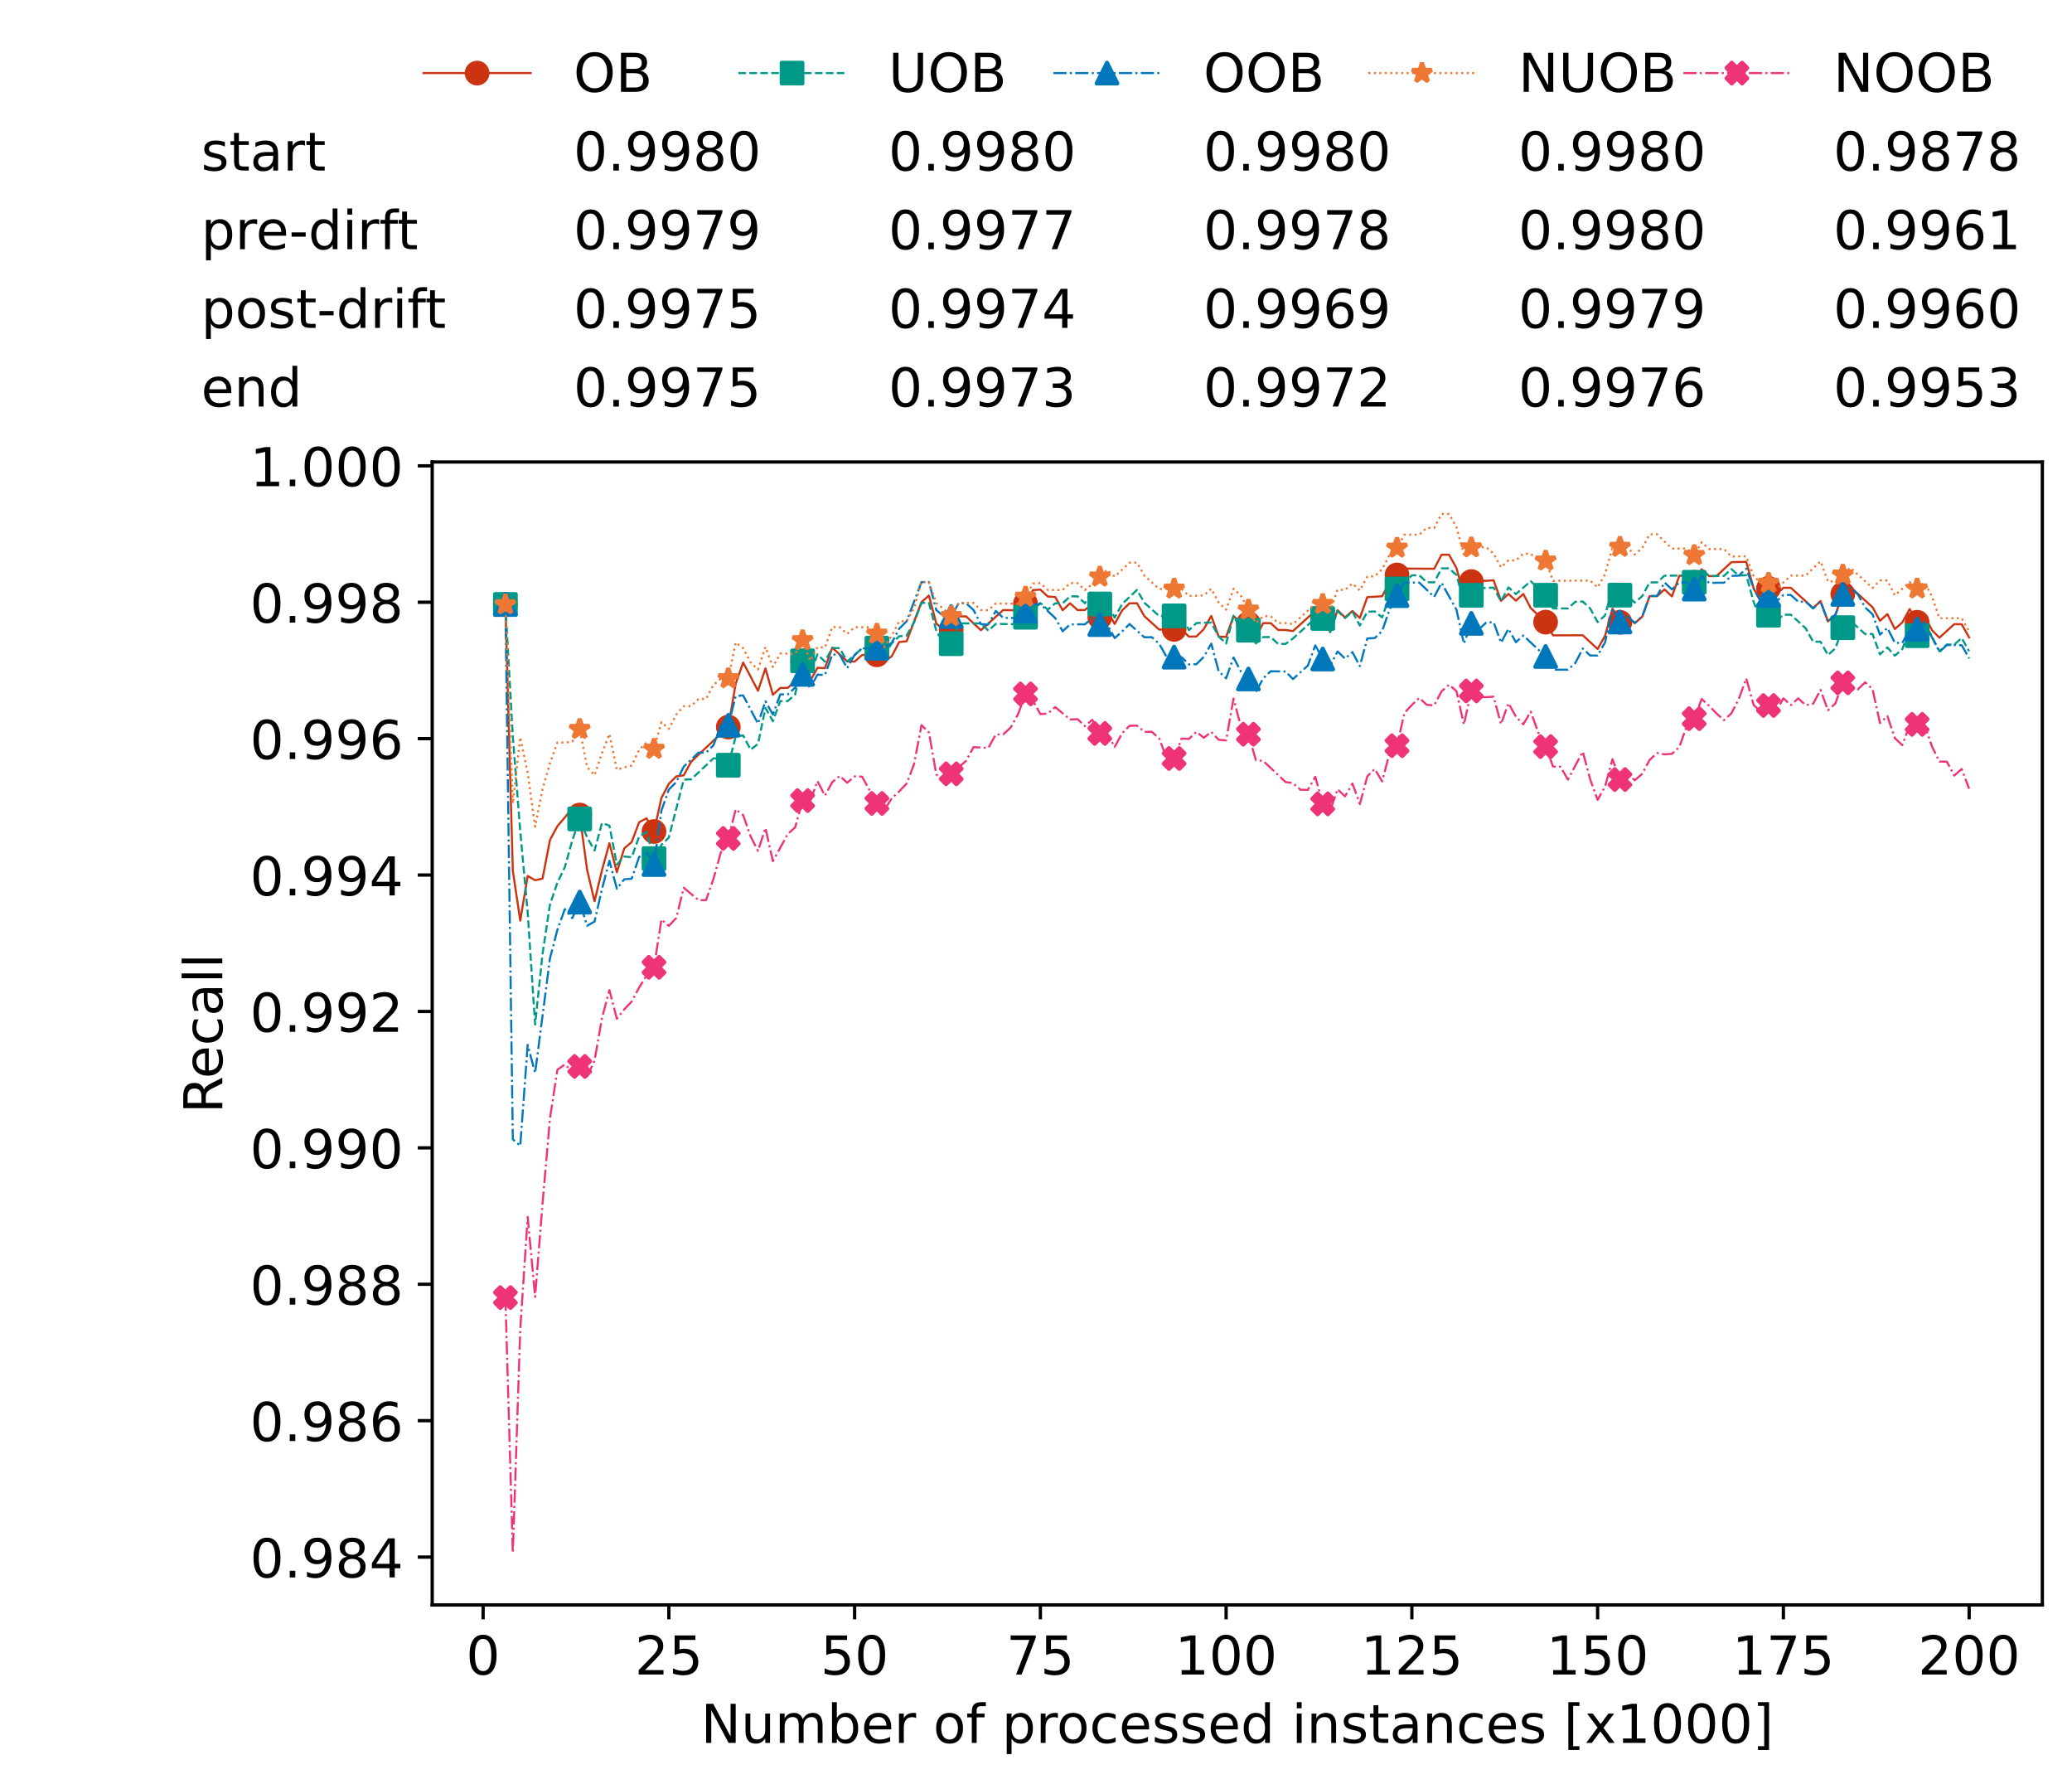<?xml version="1.0" encoding="utf-8" standalone="no"?>
<!DOCTYPE svg PUBLIC "-//W3C//DTD SVG 1.1//EN"
  "http://www.w3.org/Graphics/SVG/1.1/DTD/svg11.dtd">
<!-- Created with matplotlib (https://matplotlib.org/) -->
<svg height="432.615pt" version="1.1" viewBox="0 0 502.65 432.615" width="502.65pt" xmlns="http://www.w3.org/2000/svg" xmlns:xlink="http://www.w3.org/1999/xlink">
 <defs>
  <style type="text/css">*{stroke-linecap:butt;stroke-linejoin:round;}</style>
 </defs>
 <g id="figure_1">
  <g id="patch_1">
   <path d="M 0 432.615 
L 502.65 432.615 
L 502.65 0 
L 0 0 
z
" style="fill:#ffffff;"/>
  </g>
  <g id="axes_1">
   <g id="patch_2">
    <path d="M 104.85 389.252 
L 495.45 389.252 
L 495.45 112.052 
L 104.85 112.052 
z
" style="fill:#ffffff;"/>
   </g>
   <g id="matplotlib.axis_1">
    <g id="xtick_1">
     <g id="line2d_1">
      <defs>
       <path d="M 0 0 
L 0 3.5 
" id="m9e967caa5b" style="stroke:#000000;stroke-width:0.8;"/>
      </defs>
      <g>
       <use style="stroke:#000000;stroke-width:0.8;" x="117.197" xlink:href="#m9e967caa5b" y="389.252"/>
      </g>
     </g>
     <g id="text_1">
      <!-- 0 -->
      <g transform="translate(113.061 406.13)scale(0.13 -0.13)">
       <defs>
        <path d="M 31.781 66.406 
Q 24.172 66.406 20.328 58.906 
Q 16.5 51.422 16.5 36.375 
Q 16.5 21.391 20.328 13.891 
Q 24.172 6.391 31.781 6.391 
Q 39.453 6.391 43.281 13.891 
Q 47.125 21.391 47.125 36.375 
Q 47.125 51.422 43.281 58.906 
Q 39.453 66.406 31.781 66.406 
z
M 31.781 74.219 
Q 44.047 74.219 50.516 64.516 
Q 56.984 54.828 56.984 36.375 
Q 56.984 17.969 50.516 8.266 
Q 44.047 -1.422 31.781 -1.422 
Q 19.531 -1.422 13.062 8.266 
Q 6.594 17.969 6.594 36.375 
Q 6.594 54.828 13.062 64.516 
Q 19.531 74.219 31.781 74.219 
z
" id="DejaVuSans-48"/>
       </defs>
       <use xlink:href="#DejaVuSans-48"/>
      </g>
     </g>
    </g>
    <g id="xtick_2">
     <g id="line2d_2">
      <g>
       <use style="stroke:#000000;stroke-width:0.8;" x="162.259" xlink:href="#m9e967caa5b" y="389.252"/>
      </g>
     </g>
     <g id="text_2">
      <!-- 25 -->
      <g transform="translate(153.988 406.13)scale(0.13 -0.13)">
       <defs>
        <path d="M 19.188 8.297 
L 53.609 8.297 
L 53.609 0 
L 7.328 0 
L 7.328 8.297 
Q 12.938 14.109 22.625 23.891 
Q 32.328 33.688 34.812 36.531 
Q 39.547 41.844 41.422 45.531 
Q 43.312 49.219 43.312 52.781 
Q 43.312 58.594 39.234 62.25 
Q 35.156 65.922 28.609 65.922 
Q 23.969 65.922 18.812 64.312 
Q 13.672 62.703 7.812 59.422 
L 7.812 69.391 
Q 13.766 71.781 18.938 73 
Q 24.125 74.219 28.422 74.219 
Q 39.75 74.219 46.484 68.547 
Q 53.219 62.891 53.219 53.422 
Q 53.219 48.922 51.531 44.891 
Q 49.859 40.875 45.406 35.406 
Q 44.188 33.984 37.641 27.219 
Q 31.109 20.453 19.188 8.297 
z
" id="DejaVuSans-50"/>
        <path d="M 10.797 72.906 
L 49.516 72.906 
L 49.516 64.594 
L 19.828 64.594 
L 19.828 46.734 
Q 21.969 47.469 24.109 47.828 
Q 26.266 48.188 28.422 48.188 
Q 40.625 48.188 47.75 41.5 
Q 54.891 34.812 54.891 23.391 
Q 54.891 11.625 47.562 5.094 
Q 40.234 -1.422 26.906 -1.422 
Q 22.312 -1.422 17.547 -0.641 
Q 12.797 0.141 7.719 1.703 
L 7.719 11.625 
Q 12.109 9.234 16.797 8.062 
Q 21.484 6.891 26.703 6.891 
Q 35.156 6.891 40.078 11.328 
Q 45.016 15.766 45.016 23.391 
Q 45.016 31 40.078 35.438 
Q 35.156 39.891 26.703 39.891 
Q 22.75 39.891 18.812 39.016 
Q 14.891 38.141 10.797 36.281 
z
" id="DejaVuSans-53"/>
       </defs>
       <use xlink:href="#DejaVuSans-50"/>
       <use x="63.623" xlink:href="#DejaVuSans-53"/>
      </g>
     </g>
    </g>
    <g id="xtick_3">
     <g id="line2d_3">
      <g>
       <use style="stroke:#000000;stroke-width:0.8;" x="207.322" xlink:href="#m9e967caa5b" y="389.252"/>
      </g>
     </g>
     <g id="text_3">
      <!-- 50 -->
      <g transform="translate(199.05 406.13)scale(0.13 -0.13)">
       <use xlink:href="#DejaVuSans-53"/>
       <use x="63.623" xlink:href="#DejaVuSans-48"/>
      </g>
     </g>
    </g>
    <g id="xtick_4">
     <g id="line2d_4">
      <g>
       <use style="stroke:#000000;stroke-width:0.8;" x="252.384" xlink:href="#m9e967caa5b" y="389.252"/>
      </g>
     </g>
     <g id="text_4">
      <!-- 75 -->
      <g transform="translate(244.113 406.13)scale(0.13 -0.13)">
       <defs>
        <path d="M 8.203 72.906 
L 55.078 72.906 
L 55.078 68.703 
L 28.609 0 
L 18.312 0 
L 43.219 64.594 
L 8.203 64.594 
z
" id="DejaVuSans-55"/>
       </defs>
       <use xlink:href="#DejaVuSans-55"/>
       <use x="63.623" xlink:href="#DejaVuSans-53"/>
      </g>
     </g>
    </g>
    <g id="xtick_5">
     <g id="line2d_5">
      <g>
       <use style="stroke:#000000;stroke-width:0.8;" x="297.446" xlink:href="#m9e967caa5b" y="389.252"/>
      </g>
     </g>
     <g id="text_5">
      <!-- 100 -->
      <g transform="translate(285.039 406.13)scale(0.13 -0.13)">
       <defs>
        <path d="M 12.406 8.297 
L 28.516 8.297 
L 28.516 63.922 
L 10.984 60.406 
L 10.984 69.391 
L 28.422 72.906 
L 38.281 72.906 
L 38.281 8.297 
L 54.391 8.297 
L 54.391 0 
L 12.406 0 
z
" id="DejaVuSans-49"/>
       </defs>
       <use xlink:href="#DejaVuSans-49"/>
       <use x="63.623" xlink:href="#DejaVuSans-48"/>
       <use x="127.246" xlink:href="#DejaVuSans-48"/>
      </g>
     </g>
    </g>
    <g id="xtick_6">
     <g id="line2d_6">
      <g>
       <use style="stroke:#000000;stroke-width:0.8;" x="342.509" xlink:href="#m9e967caa5b" y="389.252"/>
      </g>
     </g>
     <g id="text_6">
      <!-- 125 -->
      <g transform="translate(330.102 406.13)scale(0.13 -0.13)">
       <use xlink:href="#DejaVuSans-49"/>
       <use x="63.623" xlink:href="#DejaVuSans-50"/>
       <use x="127.246" xlink:href="#DejaVuSans-53"/>
      </g>
     </g>
    </g>
    <g id="xtick_7">
     <g id="line2d_7">
      <g>
       <use style="stroke:#000000;stroke-width:0.8;" x="387.571" xlink:href="#m9e967caa5b" y="389.252"/>
      </g>
     </g>
     <g id="text_7">
      <!-- 150 -->
      <g transform="translate(375.164 406.13)scale(0.13 -0.13)">
       <use xlink:href="#DejaVuSans-49"/>
       <use x="63.623" xlink:href="#DejaVuSans-53"/>
       <use x="127.246" xlink:href="#DejaVuSans-48"/>
      </g>
     </g>
    </g>
    <g id="xtick_8">
     <g id="line2d_8">
      <g>
       <use style="stroke:#000000;stroke-width:0.8;" x="432.633" xlink:href="#m9e967caa5b" y="389.252"/>
      </g>
     </g>
     <g id="text_8">
      <!-- 175 -->
      <g transform="translate(420.226 406.13)scale(0.13 -0.13)">
       <use xlink:href="#DejaVuSans-49"/>
       <use x="63.623" xlink:href="#DejaVuSans-55"/>
       <use x="127.246" xlink:href="#DejaVuSans-53"/>
      </g>
     </g>
    </g>
    <g id="xtick_9">
     <g id="line2d_9">
      <g>
       <use style="stroke:#000000;stroke-width:0.8;" x="477.695" xlink:href="#m9e967caa5b" y="389.252"/>
      </g>
     </g>
     <g id="text_9">
      <!-- 200 -->
      <g transform="translate(465.289 406.13)scale(0.13 -0.13)">
       <use xlink:href="#DejaVuSans-50"/>
       <use x="63.623" xlink:href="#DejaVuSans-48"/>
       <use x="127.246" xlink:href="#DejaVuSans-48"/>
      </g>
     </g>
    </g>
    <g id="text_10">
     <!-- Number of processed instances [x1000] -->
     <g transform="translate(170.025 422.711)scale(0.13 -0.13)">
      <defs>
       <path d="M 9.812 72.906 
L 23.094 72.906 
L 55.422 11.922 
L 55.422 72.906 
L 64.984 72.906 
L 64.984 0 
L 51.703 0 
L 19.391 60.984 
L 19.391 0 
L 9.812 0 
z
" id="DejaVuSans-78"/>
       <path d="M 8.5 21.578 
L 8.5 54.688 
L 17.484 54.688 
L 17.484 21.922 
Q 17.484 14.156 20.5 10.266 
Q 23.531 6.391 29.594 6.391 
Q 36.859 6.391 41.078 11.031 
Q 45.312 15.672 45.312 23.688 
L 45.312 54.688 
L 54.297 54.688 
L 54.297 0 
L 45.312 0 
L 45.312 8.406 
Q 42.047 3.422 37.719 1 
Q 33.406 -1.422 27.688 -1.422 
Q 18.266 -1.422 13.375 4.438 
Q 8.5 10.297 8.5 21.578 
z
M 31.109 56 
z
" id="DejaVuSans-117"/>
       <path d="M 52 44.188 
Q 55.375 50.25 60.062 53.125 
Q 64.75 56 71.094 56 
Q 79.641 56 84.281 50.016 
Q 88.922 44.047 88.922 33.016 
L 88.922 0 
L 79.891 0 
L 79.891 32.719 
Q 79.891 40.578 77.094 44.375 
Q 74.312 48.188 68.609 48.188 
Q 61.625 48.188 57.562 43.547 
Q 53.516 38.922 53.516 30.906 
L 53.516 0 
L 44.484 0 
L 44.484 32.719 
Q 44.484 40.625 41.703 44.406 
Q 38.922 48.188 33.109 48.188 
Q 26.219 48.188 22.156 43.531 
Q 18.109 38.875 18.109 30.906 
L 18.109 0 
L 9.078 0 
L 9.078 54.688 
L 18.109 54.688 
L 18.109 46.188 
Q 21.188 51.219 25.484 53.609 
Q 29.781 56 35.688 56 
Q 41.656 56 45.828 52.969 
Q 50 49.953 52 44.188 
z
" id="DejaVuSans-109"/>
       <path d="M 48.688 27.297 
Q 48.688 37.203 44.609 42.844 
Q 40.531 48.484 33.406 48.484 
Q 26.266 48.484 22.188 42.844 
Q 18.109 37.203 18.109 27.297 
Q 18.109 17.391 22.188 11.75 
Q 26.266 6.109 33.406 6.109 
Q 40.531 6.109 44.609 11.75 
Q 48.688 17.391 48.688 27.297 
z
M 18.109 46.391 
Q 20.953 51.266 25.266 53.625 
Q 29.594 56 35.594 56 
Q 45.562 56 51.781 48.094 
Q 58.016 40.188 58.016 27.297 
Q 58.016 14.406 51.781 6.484 
Q 45.562 -1.422 35.594 -1.422 
Q 29.594 -1.422 25.266 0.953 
Q 20.953 3.328 18.109 8.203 
L 18.109 0 
L 9.078 0 
L 9.078 75.984 
L 18.109 75.984 
z
" id="DejaVuSans-98"/>
       <path d="M 56.203 29.594 
L 56.203 25.203 
L 14.891 25.203 
Q 15.484 15.922 20.484 11.062 
Q 25.484 6.203 34.422 6.203 
Q 39.594 6.203 44.453 7.469 
Q 49.312 8.734 54.109 11.281 
L 54.109 2.781 
Q 49.266 0.734 44.188 -0.344 
Q 39.109 -1.422 33.891 -1.422 
Q 20.797 -1.422 13.156 6.188 
Q 5.516 13.812 5.516 26.812 
Q 5.516 40.234 12.766 48.109 
Q 20.016 56 32.328 56 
Q 43.359 56 49.781 48.891 
Q 56.203 41.797 56.203 29.594 
z
M 47.219 32.234 
Q 47.125 39.594 43.094 43.984 
Q 39.062 48.391 32.422 48.391 
Q 24.906 48.391 20.391 44.141 
Q 15.875 39.891 15.188 32.172 
z
" id="DejaVuSans-101"/>
       <path d="M 41.109 46.297 
Q 39.594 47.172 37.812 47.578 
Q 36.031 48 33.891 48 
Q 26.266 48 22.188 43.047 
Q 18.109 38.094 18.109 28.812 
L 18.109 0 
L 9.078 0 
L 9.078 54.688 
L 18.109 54.688 
L 18.109 46.188 
Q 20.953 51.172 25.484 53.578 
Q 30.031 56 36.531 56 
Q 37.453 56 38.578 55.875 
Q 39.703 55.766 41.062 55.516 
z
" id="DejaVuSans-114"/>
       <path id="DejaVuSans-32"/>
       <path d="M 30.609 48.391 
Q 23.391 48.391 19.188 42.75 
Q 14.984 37.109 14.984 27.297 
Q 14.984 17.484 19.156 11.844 
Q 23.344 6.203 30.609 6.203 
Q 37.797 6.203 41.984 11.859 
Q 46.188 17.531 46.188 27.297 
Q 46.188 37.016 41.984 42.703 
Q 37.797 48.391 30.609 48.391 
z
M 30.609 56 
Q 42.328 56 49.016 48.375 
Q 55.719 40.766 55.719 27.297 
Q 55.719 13.875 49.016 6.219 
Q 42.328 -1.422 30.609 -1.422 
Q 18.844 -1.422 12.172 6.219 
Q 5.516 13.875 5.516 27.297 
Q 5.516 40.766 12.172 48.375 
Q 18.844 56 30.609 56 
z
" id="DejaVuSans-111"/>
       <path d="M 37.109 75.984 
L 37.109 68.5 
L 28.516 68.5 
Q 23.688 68.5 21.797 66.547 
Q 19.922 64.594 19.922 59.516 
L 19.922 54.688 
L 34.719 54.688 
L 34.719 47.703 
L 19.922 47.703 
L 19.922 0 
L 10.891 0 
L 10.891 47.703 
L 2.297 47.703 
L 2.297 54.688 
L 10.891 54.688 
L 10.891 58.5 
Q 10.891 67.625 15.141 71.797 
Q 19.391 75.984 28.609 75.984 
z
" id="DejaVuSans-102"/>
       <path d="M 18.109 8.203 
L 18.109 -20.797 
L 9.078 -20.797 
L 9.078 54.688 
L 18.109 54.688 
L 18.109 46.391 
Q 20.953 51.266 25.266 53.625 
Q 29.594 56 35.594 56 
Q 45.562 56 51.781 48.094 
Q 58.016 40.188 58.016 27.297 
Q 58.016 14.406 51.781 6.484 
Q 45.562 -1.422 35.594 -1.422 
Q 29.594 -1.422 25.266 0.953 
Q 20.953 3.328 18.109 8.203 
z
M 48.688 27.297 
Q 48.688 37.203 44.609 42.844 
Q 40.531 48.484 33.406 48.484 
Q 26.266 48.484 22.188 42.844 
Q 18.109 37.203 18.109 27.297 
Q 18.109 17.391 22.188 11.75 
Q 26.266 6.109 33.406 6.109 
Q 40.531 6.109 44.609 11.75 
Q 48.688 17.391 48.688 27.297 
z
" id="DejaVuSans-112"/>
       <path d="M 48.781 52.594 
L 48.781 44.188 
Q 44.969 46.297 41.141 47.344 
Q 37.312 48.391 33.406 48.391 
Q 24.656 48.391 19.812 42.844 
Q 14.984 37.312 14.984 27.297 
Q 14.984 17.281 19.812 11.734 
Q 24.656 6.203 33.406 6.203 
Q 37.312 6.203 41.141 7.25 
Q 44.969 8.297 48.781 10.406 
L 48.781 2.094 
Q 45.016 0.344 40.984 -0.531 
Q 36.969 -1.422 32.422 -1.422 
Q 20.062 -1.422 12.781 6.344 
Q 5.516 14.109 5.516 27.297 
Q 5.516 40.672 12.859 48.328 
Q 20.219 56 33.016 56 
Q 37.156 56 41.109 55.141 
Q 45.062 54.297 48.781 52.594 
z
" id="DejaVuSans-99"/>
       <path d="M 44.281 53.078 
L 44.281 44.578 
Q 40.484 46.531 36.375 47.5 
Q 32.281 48.484 27.875 48.484 
Q 21.188 48.484 17.844 46.438 
Q 14.5 44.391 14.5 40.281 
Q 14.5 37.156 16.891 35.375 
Q 19.281 33.594 26.516 31.984 
L 29.594 31.297 
Q 39.156 29.25 43.188 25.516 
Q 47.219 21.781 47.219 15.094 
Q 47.219 7.469 41.188 3.016 
Q 35.156 -1.422 24.609 -1.422 
Q 20.219 -1.422 15.453 -0.562 
Q 10.688 0.297 5.422 2 
L 5.422 11.281 
Q 10.406 8.688 15.234 7.391 
Q 20.062 6.109 24.812 6.109 
Q 31.156 6.109 34.562 8.281 
Q 37.984 10.453 37.984 14.406 
Q 37.984 18.062 35.516 20.016 
Q 33.062 21.969 24.703 23.781 
L 21.578 24.516 
Q 13.234 26.266 9.516 29.906 
Q 5.812 33.547 5.812 39.891 
Q 5.812 47.609 11.281 51.797 
Q 16.75 56 26.812 56 
Q 31.781 56 36.172 55.266 
Q 40.578 54.547 44.281 53.078 
z
" id="DejaVuSans-115"/>
       <path d="M 45.406 46.391 
L 45.406 75.984 
L 54.391 75.984 
L 54.391 0 
L 45.406 0 
L 45.406 8.203 
Q 42.578 3.328 38.25 0.953 
Q 33.938 -1.422 27.875 -1.422 
Q 17.969 -1.422 11.734 6.484 
Q 5.516 14.406 5.516 27.297 
Q 5.516 40.188 11.734 48.094 
Q 17.969 56 27.875 56 
Q 33.938 56 38.25 53.625 
Q 42.578 51.266 45.406 46.391 
z
M 14.797 27.297 
Q 14.797 17.391 18.875 11.75 
Q 22.953 6.109 30.078 6.109 
Q 37.203 6.109 41.297 11.75 
Q 45.406 17.391 45.406 27.297 
Q 45.406 37.203 41.297 42.844 
Q 37.203 48.484 30.078 48.484 
Q 22.953 48.484 18.875 42.844 
Q 14.797 37.203 14.797 27.297 
z
" id="DejaVuSans-100"/>
       <path d="M 9.422 54.688 
L 18.406 54.688 
L 18.406 0 
L 9.422 0 
z
M 9.422 75.984 
L 18.406 75.984 
L 18.406 64.594 
L 9.422 64.594 
z
" id="DejaVuSans-105"/>
       <path d="M 54.891 33.016 
L 54.891 0 
L 45.906 0 
L 45.906 32.719 
Q 45.906 40.484 42.875 44.328 
Q 39.844 48.188 33.797 48.188 
Q 26.516 48.188 22.312 43.547 
Q 18.109 38.922 18.109 30.906 
L 18.109 0 
L 9.078 0 
L 9.078 54.688 
L 18.109 54.688 
L 18.109 46.188 
Q 21.344 51.125 25.703 53.562 
Q 30.078 56 35.797 56 
Q 45.219 56 50.047 50.172 
Q 54.891 44.344 54.891 33.016 
z
" id="DejaVuSans-110"/>
       <path d="M 18.312 70.219 
L 18.312 54.688 
L 36.812 54.688 
L 36.812 47.703 
L 18.312 47.703 
L 18.312 18.016 
Q 18.312 11.328 20.141 9.422 
Q 21.969 7.516 27.594 7.516 
L 36.812 7.516 
L 36.812 0 
L 27.594 0 
Q 17.188 0 13.234 3.875 
Q 9.281 7.766 9.281 18.016 
L 9.281 47.703 
L 2.688 47.703 
L 2.688 54.688 
L 9.281 54.688 
L 9.281 70.219 
z
" id="DejaVuSans-116"/>
       <path d="M 34.281 27.484 
Q 23.391 27.484 19.188 25 
Q 14.984 22.516 14.984 16.5 
Q 14.984 11.719 18.141 8.906 
Q 21.297 6.109 26.703 6.109 
Q 34.188 6.109 38.703 11.406 
Q 43.219 16.703 43.219 25.484 
L 43.219 27.484 
z
M 52.203 31.203 
L 52.203 0 
L 43.219 0 
L 43.219 8.297 
Q 40.141 3.328 35.547 0.953 
Q 30.953 -1.422 24.312 -1.422 
Q 15.922 -1.422 10.953 3.297 
Q 6 8.016 6 15.922 
Q 6 25.141 12.172 29.828 
Q 18.359 34.516 30.609 34.516 
L 43.219 34.516 
L 43.219 35.406 
Q 43.219 41.609 39.141 45 
Q 35.062 48.391 27.688 48.391 
Q 23 48.391 18.547 47.266 
Q 14.109 46.141 10.016 43.891 
L 10.016 52.203 
Q 14.938 54.109 19.578 55.047 
Q 24.219 56 28.609 56 
Q 40.484 56 46.344 49.844 
Q 52.203 43.703 52.203 31.203 
z
" id="DejaVuSans-97"/>
       <path d="M 8.594 75.984 
L 29.297 75.984 
L 29.297 69 
L 17.578 69 
L 17.578 -6.203 
L 29.297 -6.203 
L 29.297 -13.188 
L 8.594 -13.188 
z
" id="DejaVuSans-91"/>
       <path d="M 54.891 54.688 
L 35.109 28.078 
L 55.906 0 
L 45.312 0 
L 29.391 21.484 
L 13.484 0 
L 2.875 0 
L 24.125 28.609 
L 4.688 54.688 
L 15.281 54.688 
L 29.781 35.203 
L 44.281 54.688 
z
" id="DejaVuSans-120"/>
       <path d="M 30.422 75.984 
L 30.422 -13.188 
L 9.719 -13.188 
L 9.719 -6.203 
L 21.391 -6.203 
L 21.391 69 
L 9.719 69 
L 9.719 75.984 
z
" id="DejaVuSans-93"/>
      </defs>
      <use xlink:href="#DejaVuSans-78"/>
      <use x="74.805" xlink:href="#DejaVuSans-117"/>
      <use x="138.184" xlink:href="#DejaVuSans-109"/>
      <use x="235.596" xlink:href="#DejaVuSans-98"/>
      <use x="299.072" xlink:href="#DejaVuSans-101"/>
      <use x="360.596" xlink:href="#DejaVuSans-114"/>
      <use x="401.709" xlink:href="#DejaVuSans-32"/>
      <use x="433.496" xlink:href="#DejaVuSans-111"/>
      <use x="494.678" xlink:href="#DejaVuSans-102"/>
      <use x="529.883" xlink:href="#DejaVuSans-32"/>
      <use x="561.67" xlink:href="#DejaVuSans-112"/>
      <use x="625.146" xlink:href="#DejaVuSans-114"/>
      <use x="664.01" xlink:href="#DejaVuSans-111"/>
      <use x="725.191" xlink:href="#DejaVuSans-99"/>
      <use x="780.172" xlink:href="#DejaVuSans-101"/>
      <use x="841.695" xlink:href="#DejaVuSans-115"/>
      <use x="893.795" xlink:href="#DejaVuSans-115"/>
      <use x="945.895" xlink:href="#DejaVuSans-101"/>
      <use x="1007.418" xlink:href="#DejaVuSans-100"/>
      <use x="1070.895" xlink:href="#DejaVuSans-32"/>
      <use x="1102.682" xlink:href="#DejaVuSans-105"/>
      <use x="1130.465" xlink:href="#DejaVuSans-110"/>
      <use x="1193.844" xlink:href="#DejaVuSans-115"/>
      <use x="1245.943" xlink:href="#DejaVuSans-116"/>
      <use x="1285.152" xlink:href="#DejaVuSans-97"/>
      <use x="1346.432" xlink:href="#DejaVuSans-110"/>
      <use x="1409.811" xlink:href="#DejaVuSans-99"/>
      <use x="1464.791" xlink:href="#DejaVuSans-101"/>
      <use x="1526.314" xlink:href="#DejaVuSans-115"/>
      <use x="1578.414" xlink:href="#DejaVuSans-32"/>
      <use x="1610.201" xlink:href="#DejaVuSans-91"/>
      <use x="1649.215" xlink:href="#DejaVuSans-120"/>
      <use x="1708.395" xlink:href="#DejaVuSans-49"/>
      <use x="1772.018" xlink:href="#DejaVuSans-48"/>
      <use x="1835.641" xlink:href="#DejaVuSans-48"/>
      <use x="1899.264" xlink:href="#DejaVuSans-48"/>
      <use x="1962.887" xlink:href="#DejaVuSans-93"/>
     </g>
    </g>
   </g>
   <g id="matplotlib.axis_2">
    <g id="ytick_1">
     <g id="line2d_10">
      <defs>
       <path d="M 0 0 
L -3.5 0 
" id="m28a3873492" style="stroke:#000000;stroke-width:0.8;"/>
      </defs>
      <g>
       <use style="stroke:#000000;stroke-width:0.8;" x="104.85" xlink:href="#m28a3873492" y="377.643"/>
      </g>
     </g>
     <g id="text_11">
      <!-- 0.984 -->
      <g transform="translate(60.633 382.582)scale(0.13 -0.13)">
       <defs>
        <path d="M 10.688 12.406 
L 21 12.406 
L 21 0 
L 10.688 0 
z
" id="DejaVuSans-46"/>
        <path d="M 10.984 1.516 
L 10.984 10.5 
Q 14.703 8.734 18.5 7.812 
Q 22.312 6.891 25.984 6.891 
Q 35.75 6.891 40.891 13.453 
Q 46.047 20.016 46.781 33.406 
Q 43.953 29.203 39.594 26.953 
Q 35.25 24.703 29.984 24.703 
Q 19.047 24.703 12.672 31.312 
Q 6.297 37.938 6.297 49.422 
Q 6.297 60.641 12.938 67.422 
Q 19.578 74.219 30.609 74.219 
Q 43.266 74.219 49.922 64.516 
Q 56.594 54.828 56.594 36.375 
Q 56.594 19.141 48.406 8.859 
Q 40.234 -1.422 26.422 -1.422 
Q 22.703 -1.422 18.891 -0.688 
Q 15.094 0.047 10.984 1.516 
z
M 30.609 32.422 
Q 37.25 32.422 41.125 36.953 
Q 45.016 41.5 45.016 49.422 
Q 45.016 57.281 41.125 61.844 
Q 37.25 66.406 30.609 66.406 
Q 23.969 66.406 20.094 61.844 
Q 16.219 57.281 16.219 49.422 
Q 16.219 41.5 20.094 36.953 
Q 23.969 32.422 30.609 32.422 
z
" id="DejaVuSans-57"/>
        <path d="M 31.781 34.625 
Q 24.75 34.625 20.719 30.859 
Q 16.703 27.094 16.703 20.516 
Q 16.703 13.922 20.719 10.156 
Q 24.75 6.391 31.781 6.391 
Q 38.812 6.391 42.859 10.172 
Q 46.922 13.969 46.922 20.516 
Q 46.922 27.094 42.891 30.859 
Q 38.875 34.625 31.781 34.625 
z
M 21.922 38.812 
Q 15.578 40.375 12.031 44.719 
Q 8.5 49.078 8.5 55.328 
Q 8.5 64.062 14.719 69.141 
Q 20.953 74.219 31.781 74.219 
Q 42.672 74.219 48.875 69.141 
Q 55.078 64.062 55.078 55.328 
Q 55.078 49.078 51.531 44.719 
Q 48 40.375 41.703 38.812 
Q 48.828 37.156 52.797 32.312 
Q 56.781 27.484 56.781 20.516 
Q 56.781 9.906 50.312 4.234 
Q 43.844 -1.422 31.781 -1.422 
Q 19.734 -1.422 13.25 4.234 
Q 6.781 9.906 6.781 20.516 
Q 6.781 27.484 10.781 32.312 
Q 14.797 37.156 21.922 38.812 
z
M 18.312 54.391 
Q 18.312 48.734 21.844 45.562 
Q 25.391 42.391 31.781 42.391 
Q 38.141 42.391 41.719 45.562 
Q 45.312 48.734 45.312 54.391 
Q 45.312 60.062 41.719 63.234 
Q 38.141 66.406 31.781 66.406 
Q 25.391 66.406 21.844 63.234 
Q 18.312 60.062 18.312 54.391 
z
" id="DejaVuSans-56"/>
        <path d="M 37.797 64.312 
L 12.891 25.391 
L 37.797 25.391 
z
M 35.203 72.906 
L 47.609 72.906 
L 47.609 25.391 
L 58.016 25.391 
L 58.016 17.188 
L 47.609 17.188 
L 47.609 0 
L 37.797 0 
L 37.797 17.188 
L 4.891 17.188 
L 4.891 26.703 
z
" id="DejaVuSans-52"/>
       </defs>
       <use xlink:href="#DejaVuSans-48"/>
       <use x="63.623" xlink:href="#DejaVuSans-46"/>
       <use x="95.41" xlink:href="#DejaVuSans-57"/>
       <use x="159.033" xlink:href="#DejaVuSans-56"/>
       <use x="222.656" xlink:href="#DejaVuSans-52"/>
      </g>
     </g>
    </g>
    <g id="ytick_2">
     <g id="line2d_11">
      <g>
       <use style="stroke:#000000;stroke-width:0.8;" x="104.85" xlink:href="#m28a3873492" y="344.56"/>
      </g>
     </g>
     <g id="text_12">
      <!-- 0.986 -->
      <g transform="translate(60.633 349.499)scale(0.13 -0.13)">
       <defs>
        <path d="M 33.016 40.375 
Q 26.375 40.375 22.484 35.828 
Q 18.609 31.297 18.609 23.391 
Q 18.609 15.531 22.484 10.953 
Q 26.375 6.391 33.016 6.391 
Q 39.656 6.391 43.531 10.953 
Q 47.406 15.531 47.406 23.391 
Q 47.406 31.297 43.531 35.828 
Q 39.656 40.375 33.016 40.375 
z
M 52.594 71.297 
L 52.594 62.312 
Q 48.875 64.062 45.094 64.984 
Q 41.312 65.922 37.594 65.922 
Q 27.828 65.922 22.672 59.328 
Q 17.531 52.734 16.797 39.406 
Q 19.672 43.656 24.016 45.922 
Q 28.375 48.188 33.594 48.188 
Q 44.578 48.188 50.953 41.516 
Q 57.328 34.859 57.328 23.391 
Q 57.328 12.156 50.688 5.359 
Q 44.047 -1.422 33.016 -1.422 
Q 20.359 -1.422 13.672 8.266 
Q 6.984 17.969 6.984 36.375 
Q 6.984 53.656 15.188 63.938 
Q 23.391 74.219 37.203 74.219 
Q 40.922 74.219 44.703 73.484 
Q 48.484 72.75 52.594 71.297 
z
" id="DejaVuSans-54"/>
       </defs>
       <use xlink:href="#DejaVuSans-48"/>
       <use x="63.623" xlink:href="#DejaVuSans-46"/>
       <use x="95.41" xlink:href="#DejaVuSans-57"/>
       <use x="159.033" xlink:href="#DejaVuSans-56"/>
       <use x="222.656" xlink:href="#DejaVuSans-54"/>
      </g>
     </g>
    </g>
    <g id="ytick_3">
     <g id="line2d_12">
      <g>
       <use style="stroke:#000000;stroke-width:0.8;" x="104.85" xlink:href="#m28a3873492" y="311.477"/>
      </g>
     </g>
     <g id="text_13">
      <!-- 0.988 -->
      <g transform="translate(60.633 316.416)scale(0.13 -0.13)">
       <use xlink:href="#DejaVuSans-48"/>
       <use x="63.623" xlink:href="#DejaVuSans-46"/>
       <use x="95.41" xlink:href="#DejaVuSans-57"/>
       <use x="159.033" xlink:href="#DejaVuSans-56"/>
       <use x="222.656" xlink:href="#DejaVuSans-56"/>
      </g>
     </g>
    </g>
    <g id="ytick_4">
     <g id="line2d_13">
      <g>
       <use style="stroke:#000000;stroke-width:0.8;" x="104.85" xlink:href="#m28a3873492" y="278.394"/>
      </g>
     </g>
     <g id="text_14">
      <!-- 0.990 -->
      <g transform="translate(60.633 283.333)scale(0.13 -0.13)">
       <use xlink:href="#DejaVuSans-48"/>
       <use x="63.623" xlink:href="#DejaVuSans-46"/>
       <use x="95.41" xlink:href="#DejaVuSans-57"/>
       <use x="159.033" xlink:href="#DejaVuSans-57"/>
       <use x="222.656" xlink:href="#DejaVuSans-48"/>
      </g>
     </g>
    </g>
    <g id="ytick_5">
     <g id="line2d_14">
      <g>
       <use style="stroke:#000000;stroke-width:0.8;" x="104.85" xlink:href="#m28a3873492" y="245.311"/>
      </g>
     </g>
     <g id="text_15">
      <!-- 0.992 -->
      <g transform="translate(60.633 250.25)scale(0.13 -0.13)">
       <use xlink:href="#DejaVuSans-48"/>
       <use x="63.623" xlink:href="#DejaVuSans-46"/>
       <use x="95.41" xlink:href="#DejaVuSans-57"/>
       <use x="159.033" xlink:href="#DejaVuSans-57"/>
       <use x="222.656" xlink:href="#DejaVuSans-50"/>
      </g>
     </g>
    </g>
    <g id="ytick_6">
     <g id="line2d_15">
      <g>
       <use style="stroke:#000000;stroke-width:0.8;" x="104.85" xlink:href="#m28a3873492" y="212.228"/>
      </g>
     </g>
     <g id="text_16">
      <!-- 0.994 -->
      <g transform="translate(60.633 217.167)scale(0.13 -0.13)">
       <use xlink:href="#DejaVuSans-48"/>
       <use x="63.623" xlink:href="#DejaVuSans-46"/>
       <use x="95.41" xlink:href="#DejaVuSans-57"/>
       <use x="159.033" xlink:href="#DejaVuSans-57"/>
       <use x="222.656" xlink:href="#DejaVuSans-52"/>
      </g>
     </g>
    </g>
    <g id="ytick_7">
     <g id="line2d_16">
      <g>
       <use style="stroke:#000000;stroke-width:0.8;" x="104.85" xlink:href="#m28a3873492" y="179.145"/>
      </g>
     </g>
     <g id="text_17">
      <!-- 0.996 -->
      <g transform="translate(60.633 184.084)scale(0.13 -0.13)">
       <use xlink:href="#DejaVuSans-48"/>
       <use x="63.623" xlink:href="#DejaVuSans-46"/>
       <use x="95.41" xlink:href="#DejaVuSans-57"/>
       <use x="159.033" xlink:href="#DejaVuSans-57"/>
       <use x="222.656" xlink:href="#DejaVuSans-54"/>
      </g>
     </g>
    </g>
    <g id="ytick_8">
     <g id="line2d_17">
      <g>
       <use style="stroke:#000000;stroke-width:0.8;" x="104.85" xlink:href="#m28a3873492" y="146.062"/>
      </g>
     </g>
     <g id="text_18">
      <!-- 0.998 -->
      <g transform="translate(60.633 151.001)scale(0.13 -0.13)">
       <use xlink:href="#DejaVuSans-48"/>
       <use x="63.623" xlink:href="#DejaVuSans-46"/>
       <use x="95.41" xlink:href="#DejaVuSans-57"/>
       <use x="159.033" xlink:href="#DejaVuSans-57"/>
       <use x="222.656" xlink:href="#DejaVuSans-56"/>
      </g>
     </g>
    </g>
    <g id="ytick_9">
     <g id="line2d_18">
      <g>
       <use style="stroke:#000000;stroke-width:0.8;" x="104.85" xlink:href="#m28a3873492" y="112.979"/>
      </g>
     </g>
     <g id="text_19">
      <!-- 1.000 -->
      <g transform="translate(60.633 117.918)scale(0.13 -0.13)">
       <use xlink:href="#DejaVuSans-49"/>
       <use x="63.623" xlink:href="#DejaVuSans-46"/>
       <use x="95.41" xlink:href="#DejaVuSans-48"/>
       <use x="159.033" xlink:href="#DejaVuSans-48"/>
       <use x="222.656" xlink:href="#DejaVuSans-48"/>
      </g>
     </g>
    </g>
    <g id="text_20">
     <!-- Recall -->
     <g transform="translate(53.93 270.044)rotate(-90)scale(0.13 -0.13)">
      <defs>
       <path d="M 44.391 34.188 
Q 47.562 33.109 50.562 29.594 
Q 53.562 26.078 56.594 19.922 
L 66.609 0 
L 56 0 
L 46.688 18.703 
Q 43.062 26.031 39.672 28.422 
Q 36.281 30.812 30.422 30.812 
L 19.672 30.812 
L 19.672 0 
L 9.812 0 
L 9.812 72.906 
L 32.078 72.906 
Q 44.578 72.906 50.734 67.672 
Q 56.891 62.453 56.891 51.906 
Q 56.891 45.016 53.688 40.469 
Q 50.484 35.938 44.391 34.188 
z
M 19.672 64.797 
L 19.672 38.922 
L 32.078 38.922 
Q 39.203 38.922 42.844 42.219 
Q 46.484 45.516 46.484 51.906 
Q 46.484 58.297 42.844 61.547 
Q 39.203 64.797 32.078 64.797 
z
" id="DejaVuSans-82"/>
       <path d="M 9.422 75.984 
L 18.406 75.984 
L 18.406 0 
L 9.422 0 
z
" id="DejaVuSans-108"/>
      </defs>
      <use xlink:href="#DejaVuSans-82"/>
      <use x="64.982" xlink:href="#DejaVuSans-101"/>
      <use x="126.506" xlink:href="#DejaVuSans-99"/>
      <use x="181.486" xlink:href="#DejaVuSans-97"/>
      <use x="242.766" xlink:href="#DejaVuSans-108"/>
      <use x="270.549" xlink:href="#DejaVuSans-108"/>
     </g>
    </g>
   </g>
   <g id="line2d_19"/>
   <g id="line2d_20"/>
   <g id="line2d_21"/>
   <g id="line2d_22"/>
   <g id="line2d_23"/>
   <g id="line2d_24">
    <path clip-path="url(#pcfbe8c3fc1)" d="M 122.605 146.6 
L 124.407 211.194 
L 126.21 223.284 
L 128.012 212.45 
L 129.815 213.494 
L 131.617 213.087 
L 133.419 203.719 
L 135.222 200.376 
L 138.827 196.122 
L 140.629 197.677 
L 142.432 210.976 
L 144.234 218.586 
L 146.037 211.042 
L 147.839 204.505 
L 149.642 211.548 
L 151.444 205.75 
L 153.247 204.214 
L 155.049 199.412 
L 156.852 198.473 
L 158.654 201.667 
L 160.457 193.526 
L 162.259 190.097 
L 164.062 188.3 
L 165.864 188.048 
L 167.667 184.732 
L 173.074 179.636 
L 176.679 176.339 
L 178.482 165.785 
L 180.284 160.683 
L 183.889 167.533 
L 185.692 162.094 
L 187.494 168.505 
L 189.297 166.837 
L 191.099 166.837 
L 192.902 165.202 
L 194.704 160.328 
L 196.507 165.251 
L 198.309 161.956 
L 200.112 162.058 
L 201.914 157.076 
L 205.519 160.398 
L 207.322 160.463 
L 209.124 158.867 
L 212.729 158.815 
L 214.532 160.379 
L 216.334 159.161 
L 218.137 155.715 
L 219.939 155.53 
L 223.544 146.028 
L 225.347 144.44 
L 227.149 151.248 
L 228.952 152.723 
L 230.754 152.723 
L 232.557 149.495 
L 234.359 149.495 
L 237.964 152.849 
L 243.372 147.956 
L 246.976 148.028 
L 248.779 146.345 
L 250.581 143.12 
L 252.384 143.004 
L 254.186 144.672 
L 255.989 144.795 
L 257.791 148.001 
L 259.594 146.32 
L 261.396 147.954 
L 263.199 147.94 
L 265.001 146.439 
L 266.804 149.728 
L 268.606 148.033 
L 270.409 151.334 
L 272.211 148.046 
L 274.014 146.326 
L 275.816 146.302 
L 277.619 149.453 
L 281.224 152.706 
L 283.026 152.621 
L 286.631 152.651 
L 288.434 154.41 
L 290.236 154.367 
L 292.039 152.58 
L 293.841 149.374 
L 295.644 154.407 
L 297.446 154.482 
L 299.249 149.415 
L 301.051 151.138 
L 302.854 151.225 
L 304.656 154.431 
L 306.459 151.129 
L 308.261 151.129 
L 310.064 152.784 
L 311.866 152.794 
L 313.669 153.047 
L 319.076 148.156 
L 320.879 149.828 
L 322.681 153.17 
L 324.484 148.001 
L 326.286 149.738 
L 328.089 148.183 
L 329.891 149.871 
L 331.694 144.838 
L 335.299 144.609 
L 337.101 141.163 
L 338.904 139.444 
L 340.706 137.896 
L 347.916 137.945 
L 349.719 134.541 
L 351.521 134.541 
L 353.324 137.747 
L 355.126 144.324 
L 356.928 141.055 
L 358.731 140.858 
L 360.533 140.858 
L 362.336 140.746 
L 364.138 145.738 
L 365.941 144.05 
L 367.743 145.678 
L 369.546 144.056 
L 371.348 147.485 
L 374.953 150.887 
L 376.756 154.095 
L 383.966 154.074 
L 387.571 157.41 
L 389.373 154.204 
L 391.176 147.627 
L 392.978 150.922 
L 394.781 149.507 
L 396.583 151.145 
L 398.386 149.583 
L 400.188 144.591 
L 401.991 144.591 
L 403.793 142.963 
L 405.596 144.647 
L 407.398 139.635 
L 409.201 139.597 
L 411.003 141.221 
L 412.806 138.075 
L 414.608 139.713 
L 416.411 139.713 
L 420.016 136.353 
L 423.621 136.255 
L 425.423 142.717 
L 427.226 145.973 
L 429.028 142.678 
L 430.831 144.204 
L 432.633 142.566 
L 434.436 142.553 
L 439.843 147.476 
L 441.646 145.791 
L 443.448 150.714 
L 445.251 149.06 
L 447.053 144.068 
L 448.856 142.348 
L 454.263 147.268 
L 456.066 150.57 
L 457.868 148.939 
L 459.671 152.545 
L 461.473 150.978 
L 463.276 147.722 
L 465.078 150.921 
L 466.881 149.381 
L 468.683 152.834 
L 470.485 154.665 
L 474.09 151.373 
L 475.893 151.402 
L 477.695 154.608 
L 477.695 154.608 
" style="fill:none;stroke:#cc3311;stroke-linecap:square;stroke-width:0.5;"/>
    <defs>
     <path d="M 0 2.5 
C 0.663 2.5 1.299 2.237 1.768 1.768 
C 2.237 1.299 2.5 0.663 2.5 0 
C 2.5 -0.663 2.237 -1.299 1.768 -1.768 
C 1.299 -2.237 0.663 -2.5 0 -2.5 
C -0.663 -2.5 -1.299 -2.237 -1.768 -1.768 
C -2.237 -1.299 -2.5 -0.663 -2.5 0 
C -2.5 0.663 -2.237 1.299 -1.768 1.768 
C -1.299 2.237 -0.663 2.5 0 2.5 
z
" id="me5e15dcfa5" style="stroke:#cc3311;"/>
    </defs>
    <g clip-path="url(#pcfbe8c3fc1)">
     <use style="fill:#cc3311;stroke:#cc3311;" x="122.605" xlink:href="#me5e15dcfa5" y="146.6"/>
     <use style="fill:#cc3311;stroke:#cc3311;" x="140.629" xlink:href="#me5e15dcfa5" y="197.677"/>
     <use style="fill:#cc3311;stroke:#cc3311;" x="158.654" xlink:href="#me5e15dcfa5" y="201.667"/>
     <use style="fill:#cc3311;stroke:#cc3311;" x="176.679" xlink:href="#me5e15dcfa5" y="176.339"/>
     <use style="fill:#cc3311;stroke:#cc3311;" x="194.704" xlink:href="#me5e15dcfa5" y="160.328"/>
     <use style="fill:#cc3311;stroke:#cc3311;" x="212.729" xlink:href="#me5e15dcfa5" y="158.815"/>
     <use style="fill:#cc3311;stroke:#cc3311;" x="230.754" xlink:href="#me5e15dcfa5" y="152.723"/>
     <use style="fill:#cc3311;stroke:#cc3311;" x="248.779" xlink:href="#me5e15dcfa5" y="146.345"/>
     <use style="fill:#cc3311;stroke:#cc3311;" x="266.804" xlink:href="#me5e15dcfa5" y="149.728"/>
     <use style="fill:#cc3311;stroke:#cc3311;" x="284.829" xlink:href="#me5e15dcfa5" y="152.651"/>
     <use style="fill:#cc3311;stroke:#cc3311;" x="302.854" xlink:href="#me5e15dcfa5" y="151.225"/>
     <use style="fill:#cc3311;stroke:#cc3311;" x="320.879" xlink:href="#me5e15dcfa5" y="149.828"/>
     <use style="fill:#cc3311;stroke:#cc3311;" x="338.904" xlink:href="#me5e15dcfa5" y="139.444"/>
     <use style="fill:#cc3311;stroke:#cc3311;" x="356.928" xlink:href="#me5e15dcfa5" y="141.055"/>
     <use style="fill:#cc3311;stroke:#cc3311;" x="374.953" xlink:href="#me5e15dcfa5" y="150.887"/>
     <use style="fill:#cc3311;stroke:#cc3311;" x="392.978" xlink:href="#me5e15dcfa5" y="150.922"/>
     <use style="fill:#cc3311;stroke:#cc3311;" x="411.003" xlink:href="#me5e15dcfa5" y="141.221"/>
     <use style="fill:#cc3311;stroke:#cc3311;" x="429.028" xlink:href="#me5e15dcfa5" y="142.678"/>
     <use style="fill:#cc3311;stroke:#cc3311;" x="447.053" xlink:href="#me5e15dcfa5" y="144.068"/>
     <use style="fill:#cc3311;stroke:#cc3311;" x="465.078" xlink:href="#me5e15dcfa5" y="150.921"/>
    </g>
   </g>
   <g id="line2d_25"/>
   <g id="line2d_26"/>
   <g id="line2d_27"/>
   <g id="line2d_28"/>
   <g id="line2d_29">
    <path clip-path="url(#pcfbe8c3fc1)" d="M 122.605 146.6 
L 124.407 178.632 
L 126.21 201.576 
L 128.012 221.283 
L 129.815 248.479 
L 131.617 231.344 
L 133.419 219.368 
L 135.222 214.068 
L 137.024 210.338 
L 138.827 203.839 
L 140.629 198.617 
L 142.432 203.113 
L 144.234 206.278 
L 146.037 199.614 
L 147.839 200.25 
L 149.642 209.686 
L 151.444 207.74 
L 153.247 207.902 
L 155.049 202.906 
L 156.852 201.793 
L 158.654 208.236 
L 160.457 204.909 
L 162.259 203.128 
L 165.864 189.077 
L 167.667 189.029 
L 173.074 183.933 
L 174.877 183.966 
L 176.679 185.596 
L 178.482 178.617 
L 180.284 178.378 
L 182.087 181.825 
L 183.889 180.42 
L 185.692 171.688 
L 187.494 174.918 
L 189.297 170.034 
L 191.099 170.034 
L 192.902 168.4 
L 194.704 160.275 
L 196.507 163.641 
L 198.309 158.698 
L 200.112 160.455 
L 201.914 157.153 
L 203.717 157.207 
L 205.519 160.463 
L 209.124 157.257 
L 212.729 157.206 
L 214.532 158.818 
L 216.334 156.019 
L 218.137 154.314 
L 219.939 154.129 
L 221.742 150.948 
L 223.544 146.217 
L 225.347 146.217 
L 227.149 153.025 
L 228.952 156.113 
L 230.754 156.113 
L 232.557 151.19 
L 237.964 151.208 
L 239.767 152.95 
L 241.569 151.316 
L 246.976 151.388 
L 252.384 146.27 
L 254.186 147.864 
L 255.989 146.317 
L 257.791 146.317 
L 259.594 144.636 
L 261.396 144.636 
L 263.199 146.32 
L 265.001 143.207 
L 266.804 146.495 
L 268.606 146.495 
L 270.409 149.797 
L 272.211 146.508 
L 275.816 143.074 
L 277.619 146.178 
L 281.224 149.431 
L 283.026 149.346 
L 286.631 149.376 
L 288.434 152.84 
L 290.236 151.13 
L 292.039 151.014 
L 293.841 151.014 
L 295.644 154.369 
L 297.446 156.078 
L 299.249 149.313 
L 301.051 152.759 
L 302.854 152.846 
L 304.656 156.052 
L 306.459 154.51 
L 308.261 154.51 
L 310.064 156.164 
L 311.866 156.174 
L 313.669 154.852 
L 319.076 149.961 
L 320.879 149.999 
L 322.681 153.34 
L 324.484 148.171 
L 326.286 149.908 
L 328.089 148.354 
L 329.891 151.73 
L 331.694 148.374 
L 333.496 148.287 
L 335.299 149.729 
L 337.101 144.56 
L 338.904 142.842 
L 340.706 141.294 
L 342.509 139.534 
L 344.311 139.534 
L 346.114 141.201 
L 347.916 141.243 
L 349.719 137.84 
L 351.521 137.84 
L 353.324 139.442 
L 355.126 146.02 
L 358.731 142.616 
L 360.533 142.616 
L 362.336 142.503 
L 364.138 145.832 
L 365.941 142.456 
L 367.743 144.084 
L 371.348 140.964 
L 374.953 144.367 
L 376.756 147.575 
L 380.361 147.575 
L 382.163 145.958 
L 383.966 145.893 
L 385.768 147.578 
L 387.571 150.879 
L 389.373 149.276 
L 391.176 142.699 
L 392.978 144.347 
L 394.781 144.505 
L 396.583 146.143 
L 398.386 144.581 
L 400.188 141.252 
L 401.991 141.252 
L 403.793 139.624 
L 409.201 139.597 
L 411.003 141.221 
L 412.806 138.075 
L 414.608 139.713 
L 418.213 139.675 
L 420.016 138.021 
L 421.818 139.599 
L 423.621 139.509 
L 425.423 145.971 
L 427.226 150.855 
L 429.028 149.208 
L 430.831 150.733 
L 432.633 149.096 
L 434.436 149.082 
L 438.041 152.374 
L 439.843 155.636 
L 441.646 155.636 
L 443.448 158.879 
L 445.251 157.224 
L 447.053 152.232 
L 448.856 150.512 
L 452.461 153.778 
L 454.263 153.765 
L 456.066 158.718 
L 457.868 157.027 
L 459.671 159.028 
L 461.473 157.461 
L 463.276 152.576 
L 465.078 154.176 
L 466.881 150.92 
L 470.485 157.956 
L 472.288 156.315 
L 474.09 156.338 
L 475.893 154.736 
L 477.695 157.942 
L 477.695 157.942 
" style="fill:none;stroke:#009988;stroke-dasharray:1.85,0.8;stroke-dashoffset:0;stroke-width:0.5;"/>
    <defs>
     <path d="M -2.5 2.5 
L 2.5 2.5 
L 2.5 -2.5 
L -2.5 -2.5 
z
" id="m36651710a7" style="stroke:#009988;stroke-linejoin:miter;"/>
    </defs>
    <g clip-path="url(#pcfbe8c3fc1)">
     <use style="fill:#009988;stroke:#009988;stroke-linejoin:miter;" x="122.605" xlink:href="#m36651710a7" y="146.6"/>
     <use style="fill:#009988;stroke:#009988;stroke-linejoin:miter;" x="140.629" xlink:href="#m36651710a7" y="198.617"/>
     <use style="fill:#009988;stroke:#009988;stroke-linejoin:miter;" x="158.654" xlink:href="#m36651710a7" y="208.236"/>
     <use style="fill:#009988;stroke:#009988;stroke-linejoin:miter;" x="176.679" xlink:href="#m36651710a7" y="185.596"/>
     <use style="fill:#009988;stroke:#009988;stroke-linejoin:miter;" x="194.704" xlink:href="#m36651710a7" y="160.275"/>
     <use style="fill:#009988;stroke:#009988;stroke-linejoin:miter;" x="212.729" xlink:href="#m36651710a7" y="157.206"/>
     <use style="fill:#009988;stroke:#009988;stroke-linejoin:miter;" x="230.754" xlink:href="#m36651710a7" y="156.113"/>
     <use style="fill:#009988;stroke:#009988;stroke-linejoin:miter;" x="248.779" xlink:href="#m36651710a7" y="149.704"/>
     <use style="fill:#009988;stroke:#009988;stroke-linejoin:miter;" x="266.804" xlink:href="#m36651710a7" y="146.495"/>
     <use style="fill:#009988;stroke:#009988;stroke-linejoin:miter;" x="284.829" xlink:href="#m36651710a7" y="149.376"/>
     <use style="fill:#009988;stroke:#009988;stroke-linejoin:miter;" x="302.854" xlink:href="#m36651710a7" y="152.846"/>
     <use style="fill:#009988;stroke:#009988;stroke-linejoin:miter;" x="320.879" xlink:href="#m36651710a7" y="149.999"/>
     <use style="fill:#009988;stroke:#009988;stroke-linejoin:miter;" x="338.904" xlink:href="#m36651710a7" y="142.842"/>
     <use style="fill:#009988;stroke:#009988;stroke-linejoin:miter;" x="356.928" xlink:href="#m36651710a7" y="144.385"/>
     <use style="fill:#009988;stroke:#009988;stroke-linejoin:miter;" x="374.953" xlink:href="#m36651710a7" y="144.367"/>
     <use style="fill:#009988;stroke:#009988;stroke-linejoin:miter;" x="392.978" xlink:href="#m36651710a7" y="144.347"/>
     <use style="fill:#009988;stroke:#009988;stroke-linejoin:miter;" x="411.003" xlink:href="#m36651710a7" y="141.221"/>
     <use style="fill:#009988;stroke:#009988;stroke-linejoin:miter;" x="429.028" xlink:href="#m36651710a7" y="149.208"/>
     <use style="fill:#009988;stroke:#009988;stroke-linejoin:miter;" x="447.053" xlink:href="#m36651710a7" y="152.232"/>
     <use style="fill:#009988;stroke:#009988;stroke-linejoin:miter;" x="465.078" xlink:href="#m36651710a7" y="154.176"/>
    </g>
   </g>
   <g id="line2d_30"/>
   <g id="line2d_31"/>
   <g id="line2d_32"/>
   <g id="line2d_33"/>
   <g id="line2d_34">
    <path clip-path="url(#pcfbe8c3fc1)" d="M 122.605 146.6 
L 124.407 276.318 
L 126.21 277.907 
L 128.012 253.417 
L 129.815 260.227 
L 133.419 232.43 
L 135.222 225.497 
L 137.024 220.497 
L 138.827 222.694 
L 140.629 218.795 
L 142.432 224.518 
L 144.234 223.512 
L 146.037 215.617 
L 147.839 208.774 
L 149.642 215.551 
L 151.444 213.259 
L 153.247 213.115 
L 155.049 207.845 
L 156.852 206.484 
L 158.654 209.678 
L 160.457 196.583 
L 162.259 191.472 
L 164.062 189.676 
L 165.864 185.934 
L 169.469 182.525 
L 171.272 182.544 
L 173.074 180.765 
L 174.877 175.942 
L 176.679 175.902 
L 178.482 168.838 
L 180.284 168.659 
L 183.889 175.509 
L 185.692 170.07 
L 187.494 173.3 
L 189.297 168.416 
L 191.099 168.416 
L 192.902 166.782 
L 194.704 163.551 
L 196.507 166.917 
L 198.309 163.622 
L 200.112 163.724 
L 201.914 158.742 
L 203.717 158.795 
L 205.519 162.051 
L 207.322 158.833 
L 209.124 157.236 
L 214.532 157.136 
L 216.334 155.919 
L 218.137 152.473 
L 219.939 150.678 
L 223.544 141.176 
L 225.347 141.176 
L 227.149 147.983 
L 228.952 149.459 
L 230.754 149.542 
L 232.557 146.313 
L 234.359 146.313 
L 236.162 147.948 
L 237.964 151.387 
L 239.767 151.437 
L 241.569 148.181 
L 243.372 149.845 
L 246.976 149.917 
L 250.581 146.622 
L 252.384 146.505 
L 255.989 149.905 
L 257.791 153.111 
L 259.594 151.43 
L 263.199 151.416 
L 265.001 149.915 
L 266.804 151.477 
L 268.606 151.459 
L 270.409 154.761 
L 272.211 153.178 
L 274.014 151.348 
L 277.619 154.567 
L 279.421 154.534 
L 281.224 156.156 
L 283.026 159.346 
L 286.631 159.376 
L 288.434 161.135 
L 290.236 161.092 
L 292.039 159.305 
L 293.841 156.1 
L 295.644 162.81 
L 297.446 164.519 
L 299.249 159.452 
L 301.051 162.899 
L 302.854 164.674 
L 304.656 167.805 
L 306.459 164.503 
L 308.261 162.798 
L 311.866 162.863 
L 313.669 164.691 
L 317.274 161.438 
L 319.076 156.525 
L 320.879 159.832 
L 322.681 161.503 
L 324.484 157.994 
L 326.286 159.731 
L 328.089 158.177 
L 329.891 161.553 
L 331.694 154.842 
L 333.496 154.755 
L 335.299 153.028 
L 337.101 147.859 
L 338.904 144.453 
L 340.706 141.302 
L 344.311 141.302 
L 347.916 144.772 
L 349.719 141.369 
L 353.324 147.87 
L 355.126 156.091 
L 356.928 151.187 
L 358.731 152.661 
L 360.533 151 
L 362.336 150.888 
L 364.138 155.881 
L 365.941 152.505 
L 367.743 155.761 
L 369.546 154.139 
L 374.953 159.213 
L 376.756 162.421 
L 380.361 162.421 
L 382.163 160.804 
L 383.966 157.3 
L 385.768 158.984 
L 387.571 158.991 
L 389.373 155.785 
L 391.176 147.564 
L 392.978 150.859 
L 394.781 149.445 
L 396.583 151.082 
L 398.386 149.52 
L 400.188 144.528 
L 401.991 144.528 
L 403.793 141.272 
L 405.596 142.956 
L 407.398 141.285 
L 409.201 141.248 
L 411.003 142.872 
L 412.806 139.726 
L 414.608 141.364 
L 418.213 141.326 
L 420.016 139.672 
L 421.818 139.619 
L 423.621 137.923 
L 425.423 142.769 
L 427.226 146.025 
L 429.028 144.425 
L 430.831 145.951 
L 432.633 144.313 
L 434.436 144.299 
L 436.238 145.94 
L 438.041 145.94 
L 439.843 147.572 
L 441.646 145.887 
L 443.448 150.81 
L 445.251 149.156 
L 447.053 144.164 
L 448.856 142.444 
L 450.658 144.089 
L 452.461 147.332 
L 454.263 148.973 
L 456.066 153.925 
L 457.868 152.294 
L 459.671 155.901 
L 461.473 155.949 
L 463.276 152.692 
L 465.078 152.597 
L 466.881 151.057 
L 470.485 158.093 
L 472.288 156.452 
L 475.893 156.481 
L 477.695 159.687 
L 477.695 159.687 
" style="fill:none;stroke:#0077bb;stroke-dasharray:3.2,0.8,0.5,0.8;stroke-dashoffset:0;stroke-width:0.5;"/>
    <defs>
     <path d="M 0 -2.5 
L -2.5 2.5 
L 2.5 2.5 
z
" id="m62c6293b51" style="stroke:#0077bb;stroke-linejoin:miter;"/>
    </defs>
    <g clip-path="url(#pcfbe8c3fc1)">
     <use style="fill:#0077bb;stroke:#0077bb;stroke-linejoin:miter;" x="122.605" xlink:href="#m62c6293b51" y="146.6"/>
     <use style="fill:#0077bb;stroke:#0077bb;stroke-linejoin:miter;" x="140.629" xlink:href="#m62c6293b51" y="218.795"/>
     <use style="fill:#0077bb;stroke:#0077bb;stroke-linejoin:miter;" x="158.654" xlink:href="#m62c6293b51" y="209.678"/>
     <use style="fill:#0077bb;stroke:#0077bb;stroke-linejoin:miter;" x="176.679" xlink:href="#m62c6293b51" y="175.902"/>
     <use style="fill:#0077bb;stroke:#0077bb;stroke-linejoin:miter;" x="194.704" xlink:href="#m62c6293b51" y="163.551"/>
     <use style="fill:#0077bb;stroke:#0077bb;stroke-linejoin:miter;" x="212.729" xlink:href="#m62c6293b51" y="157.185"/>
     <use style="fill:#0077bb;stroke:#0077bb;stroke-linejoin:miter;" x="230.754" xlink:href="#m62c6293b51" y="149.542"/>
     <use style="fill:#0077bb;stroke:#0077bb;stroke-linejoin:miter;" x="248.779" xlink:href="#m62c6293b51" y="148.234"/>
     <use style="fill:#0077bb;stroke:#0077bb;stroke-linejoin:miter;" x="266.804" xlink:href="#m62c6293b51" y="151.477"/>
     <use style="fill:#0077bb;stroke:#0077bb;stroke-linejoin:miter;" x="284.829" xlink:href="#m62c6293b51" y="159.376"/>
     <use style="fill:#0077bb;stroke:#0077bb;stroke-linejoin:miter;" x="302.854" xlink:href="#m62c6293b51" y="164.674"/>
     <use style="fill:#0077bb;stroke:#0077bb;stroke-linejoin:miter;" x="320.879" xlink:href="#m62c6293b51" y="159.832"/>
     <use style="fill:#0077bb;stroke:#0077bb;stroke-linejoin:miter;" x="338.904" xlink:href="#m62c6293b51" y="144.453"/>
     <use style="fill:#0077bb;stroke:#0077bb;stroke-linejoin:miter;" x="356.928" xlink:href="#m62c6293b51" y="151.187"/>
     <use style="fill:#0077bb;stroke:#0077bb;stroke-linejoin:miter;" x="374.953" xlink:href="#m62c6293b51" y="159.213"/>
     <use style="fill:#0077bb;stroke:#0077bb;stroke-linejoin:miter;" x="392.978" xlink:href="#m62c6293b51" y="150.859"/>
     <use style="fill:#0077bb;stroke:#0077bb;stroke-linejoin:miter;" x="411.003" xlink:href="#m62c6293b51" y="142.872"/>
     <use style="fill:#0077bb;stroke:#0077bb;stroke-linejoin:miter;" x="429.028" xlink:href="#m62c6293b51" y="144.425"/>
     <use style="fill:#0077bb;stroke:#0077bb;stroke-linejoin:miter;" x="447.053" xlink:href="#m62c6293b51" y="144.164"/>
     <use style="fill:#0077bb;stroke:#0077bb;stroke-linejoin:miter;" x="465.078" xlink:href="#m62c6293b51" y="152.597"/>
    </g>
   </g>
   <g id="line2d_35"/>
   <g id="line2d_36"/>
   <g id="line2d_37"/>
   <g id="line2d_38"/>
   <g id="line2d_39">
    <path clip-path="url(#pcfbe8c3fc1)" d="M 122.605 146.6 
L 124.407 194.913 
L 126.21 178.809 
L 128.012 187.465 
L 129.815 200.486 
L 131.617 191.35 
L 133.419 185.087 
L 135.222 180.073 
L 137.024 180.12 
L 138.827 179.88 
L 140.629 176.836 
L 142.432 186.055 
L 144.234 188.008 
L 146.037 182.649 
L 147.839 178.004 
L 149.642 186.704 
L 151.444 186.109 
L 153.247 185.664 
L 155.049 181.839 
L 156.852 180.087 
L 158.654 181.656 
L 160.457 175.144 
L 162.259 176.758 
L 164.062 173.287 
L 165.864 171.289 
L 167.667 171.242 
L 169.469 169.516 
L 171.272 169.525 
L 173.074 166.149 
L 174.877 164.563 
L 176.679 164.543 
L 178.482 155.819 
L 180.284 157.221 
L 182.087 160.667 
L 183.889 162.369 
L 185.692 156.93 
L 187.494 161.763 
L 189.297 158.507 
L 192.902 158.564 
L 194.704 155.314 
L 196.507 160.237 
L 198.309 156.942 
L 200.112 157.045 
L 201.914 152.062 
L 203.717 152.116 
L 205.519 153.744 
L 207.322 152.135 
L 210.927 152.135 
L 212.729 153.734 
L 214.532 156.958 
L 216.334 154.16 
L 218.137 150.713 
L 219.939 150.621 
L 221.742 147.49 
L 223.544 141.157 
L 225.347 141.157 
L 227.149 146.262 
L 228.952 147.738 
L 230.754 149.465 
L 232.557 146.237 
L 236.162 146.227 
L 237.964 147.946 
L 239.767 147.997 
L 241.569 146.369 
L 246.976 146.441 
L 248.779 144.757 
L 250.581 141.533 
L 252.384 141.417 
L 254.186 143.084 
L 257.791 143.108 
L 259.594 141.427 
L 261.396 141.427 
L 263.199 143.114 
L 265.001 141.613 
L 268.606 138.192 
L 270.409 139.842 
L 274.014 136.479 
L 275.816 136.455 
L 277.619 139.606 
L 281.224 142.859 
L 283.026 142.773 
L 286.631 142.803 
L 288.434 144.562 
L 292.039 144.403 
L 293.841 142.8 
L 295.644 146.156 
L 297.446 147.865 
L 299.249 142.798 
L 301.051 144.521 
L 304.656 151.103 
L 306.459 149.452 
L 308.261 149.452 
L 310.064 151.106 
L 311.866 151.116 
L 313.669 151.369 
L 319.076 146.478 
L 320.879 146.516 
L 322.681 148.187 
L 324.484 143.018 
L 326.286 143.074 
L 328.089 141.519 
L 329.891 143.207 
L 331.694 139.852 
L 333.496 139.765 
L 335.299 138.038 
L 337.101 134.592 
L 338.904 132.873 
L 340.706 129.668 
L 344.311 129.668 
L 346.114 128.014 
L 347.916 128.055 
L 349.719 124.652 
L 351.521 124.652 
L 353.324 127.858 
L 355.126 134.435 
L 356.928 132.8 
L 360.533 132.702 
L 362.336 134.27 
L 364.138 137.599 
L 365.941 135.911 
L 367.743 135.911 
L 369.546 134.289 
L 371.348 134.289 
L 373.151 135.98 
L 374.953 136.007 
L 376.756 140.873 
L 385.768 140.807 
L 387.571 142.458 
L 389.373 139.252 
L 391.176 132.675 
L 392.978 132.675 
L 394.781 132.833 
L 396.583 134.471 
L 398.386 132.909 
L 400.188 129.581 
L 401.991 129.581 
L 405.596 133.055 
L 409.201 133.018 
L 411.003 134.662 
L 412.806 131.516 
L 414.608 133.154 
L 418.213 133.154 
L 420.016 134.975 
L 423.621 134.93 
L 425.423 139.776 
L 427.226 141.404 
L 429.028 141.404 
L 430.831 142.93 
L 434.436 139.605 
L 438.041 139.605 
L 441.646 136.13 
L 443.448 141.053 
L 445.251 141.014 
L 448.856 137.686 
L 454.263 142.606 
L 456.066 140.782 
L 457.868 140.782 
L 459.671 144.389 
L 463.276 141.177 
L 465.078 142.777 
L 466.881 141.236 
L 468.683 144.69 
L 470.485 149.947 
L 475.893 149.947 
L 477.695 153.152 
L 477.695 153.152 
" style="fill:none;stroke:#ee7733;stroke-dasharray:0.5,0.825;stroke-dashoffset:0;stroke-width:0.5;"/>
    <defs>
     <path d="M 0 -2.5 
L -0.561 -0.773 
L -2.378 -0.773 
L -0.908 0.295 
L -1.469 2.023 
L -0 0.955 
L 1.469 2.023 
L 0.908 0.295 
L 2.378 -0.773 
L 0.561 -0.773 
z
" id="mdb18be7c1f" style="stroke:#ee7733;stroke-linejoin:bevel;"/>
    </defs>
    <g clip-path="url(#pcfbe8c3fc1)">
     <use style="fill:#ee7733;stroke:#ee7733;stroke-linejoin:bevel;" x="122.605" xlink:href="#mdb18be7c1f" y="146.6"/>
     <use style="fill:#ee7733;stroke:#ee7733;stroke-linejoin:bevel;" x="140.629" xlink:href="#mdb18be7c1f" y="176.836"/>
     <use style="fill:#ee7733;stroke:#ee7733;stroke-linejoin:bevel;" x="158.654" xlink:href="#mdb18be7c1f" y="181.656"/>
     <use style="fill:#ee7733;stroke:#ee7733;stroke-linejoin:bevel;" x="176.679" xlink:href="#mdb18be7c1f" y="164.543"/>
     <use style="fill:#ee7733;stroke:#ee7733;stroke-linejoin:bevel;" x="194.704" xlink:href="#mdb18be7c1f" y="155.314"/>
     <use style="fill:#ee7733;stroke:#ee7733;stroke-linejoin:bevel;" x="212.729" xlink:href="#mdb18be7c1f" y="153.734"/>
     <use style="fill:#ee7733;stroke:#ee7733;stroke-linejoin:bevel;" x="230.754" xlink:href="#mdb18be7c1f" y="149.465"/>
     <use style="fill:#ee7733;stroke:#ee7733;stroke-linejoin:bevel;" x="248.779" xlink:href="#mdb18be7c1f" y="144.757"/>
     <use style="fill:#ee7733;stroke:#ee7733;stroke-linejoin:bevel;" x="266.804" xlink:href="#mdb18be7c1f" y="139.886"/>
     <use style="fill:#ee7733;stroke:#ee7733;stroke-linejoin:bevel;" x="284.829" xlink:href="#mdb18be7c1f" y="142.803"/>
     <use style="fill:#ee7733;stroke:#ee7733;stroke-linejoin:bevel;" x="302.854" xlink:href="#mdb18be7c1f" y="147.897"/>
     <use style="fill:#ee7733;stroke:#ee7733;stroke-linejoin:bevel;" x="320.879" xlink:href="#mdb18be7c1f" y="146.516"/>
     <use style="fill:#ee7733;stroke:#ee7733;stroke-linejoin:bevel;" x="338.904" xlink:href="#mdb18be7c1f" y="132.873"/>
     <use style="fill:#ee7733;stroke:#ee7733;stroke-linejoin:bevel;" x="356.928" xlink:href="#mdb18be7c1f" y="132.8"/>
     <use style="fill:#ee7733;stroke:#ee7733;stroke-linejoin:bevel;" x="374.953" xlink:href="#mdb18be7c1f" y="136.007"/>
     <use style="fill:#ee7733;stroke:#ee7733;stroke-linejoin:bevel;" x="392.978" xlink:href="#mdb18be7c1f" y="132.675"/>
     <use style="fill:#ee7733;stroke:#ee7733;stroke-linejoin:bevel;" x="411.003" xlink:href="#mdb18be7c1f" y="134.662"/>
     <use style="fill:#ee7733;stroke:#ee7733;stroke-linejoin:bevel;" x="429.028" xlink:href="#mdb18be7c1f" y="141.404"/>
     <use style="fill:#ee7733;stroke:#ee7733;stroke-linejoin:bevel;" x="447.053" xlink:href="#mdb18be7c1f" y="139.406"/>
     <use style="fill:#ee7733;stroke:#ee7733;stroke-linejoin:bevel;" x="465.078" xlink:href="#mdb18be7c1f" y="142.777"/>
    </g>
   </g>
   <g id="line2d_40"/>
   <g id="line2d_41"/>
   <g id="line2d_42"/>
   <g id="line2d_43"/>
   <g id="line2d_44">
    <path clip-path="url(#pcfbe8c3fc1)" d="M 122.605 314.705 
L 124.407 376.652 
L 126.21 322.382 
L 128.012 295.145 
L 129.815 314.548 
L 131.617 291.85 
L 133.419 271.23 
L 135.222 259.448 
L 137.024 258.177 
L 138.827 259.843 
L 140.629 258.643 
L 142.432 261.045 
L 144.234 257.229 
L 146.037 246.926 
L 147.839 240.133 
L 149.642 247.077 
L 151.444 244.802 
L 153.247 242.906 
L 155.049 239.515 
L 156.852 236.571 
L 158.654 234.609 
L 160.457 223.001 
L 162.259 224.548 
L 164.062 222.629 
L 165.864 215.313 
L 169.469 218.311 
L 171.272 218.329 
L 173.074 213.174 
L 174.877 206.732 
L 176.679 203.351 
L 178.482 196.287 
L 180.284 197.69 
L 182.087 202.859 
L 183.889 206.361 
L 185.692 200.811 
L 187.494 208.862 
L 191.099 202.29 
L 192.902 200.656 
L 194.704 194.175 
L 196.507 194.426 
L 198.309 189.441 
L 200.112 192.955 
L 201.914 189.674 
L 203.717 188.193 
L 205.519 189.847 
L 207.322 188.303 
L 209.124 188.36 
L 212.729 194.86 
L 214.532 196.423 
L 216.334 193.625 
L 218.137 191.938 
L 219.939 190.051 
L 221.742 185.33 
L 223.544 175.869 
L 225.347 177.637 
L 227.149 187.848 
L 228.952 189.323 
L 234.359 184.54 
L 236.162 181.212 
L 239.767 181.389 
L 241.569 178.127 
L 243.372 178.117 
L 245.174 176.462 
L 246.976 173.233 
L 248.779 168.3 
L 250.581 169.903 
L 252.384 173.197 
L 254.186 173.049 
L 255.989 171.502 
L 259.594 174.504 
L 261.396 174.418 
L 263.199 176.095 
L 265.001 174.594 
L 266.804 177.882 
L 268.606 177.848 
L 270.409 181.15 
L 272.211 177.861 
L 274.014 176.031 
L 275.816 175.983 
L 277.619 177.512 
L 279.421 177.48 
L 281.224 179.101 
L 283.026 183.929 
L 284.829 183.96 
L 286.631 179.132 
L 288.434 179.203 
L 290.236 177.493 
L 292.039 178.932 
L 293.841 177.512 
L 295.644 179.424 
L 297.446 179.572 
L 299.249 169.411 
L 301.051 176.303 
L 302.854 178.078 
L 304.656 184.34 
L 306.459 184.558 
L 311.866 189.667 
L 313.669 189.92 
L 315.471 191.526 
L 317.274 191.585 
L 319.076 188.396 
L 320.879 194.972 
L 322.681 196.643 
L 324.484 191.412 
L 326.286 193.149 
L 328.089 190.04 
L 329.891 195.005 
L 331.694 188.294 
L 333.496 186.498 
L 335.299 189.525 
L 337.101 182.611 
L 338.904 180.863 
L 340.706 172.903 
L 342.509 170.983 
L 344.311 169.271 
L 346.114 170.945 
L 347.916 171.071 
L 349.719 167.667 
L 351.521 166.077 
L 353.324 167.602 
L 355.126 175.75 
L 356.928 167.577 
L 358.731 169.051 
L 360.533 169.078 
L 362.336 168.966 
L 364.138 175.623 
L 365.941 170.549 
L 367.743 173.805 
L 369.546 175.673 
L 371.348 172.59 
L 373.151 177.654 
L 374.953 181.077 
L 376.756 185.906 
L 378.558 185.948 
L 380.361 189.075 
L 383.966 182.293 
L 385.768 189.031 
L 387.571 193.987 
L 389.373 190.781 
L 391.176 184.127 
L 392.978 189.07 
L 394.781 187.655 
L 396.583 189.243 
L 398.386 187.681 
L 400.188 184.306 
L 401.991 182.629 
L 403.793 182.953 
L 405.596 182.832 
L 407.398 181.161 
L 409.201 176.05 
L 411.003 174.304 
L 412.806 169.537 
L 414.608 171.172 
L 416.411 173.037 
L 418.213 174.667 
L 420.016 173.013 
L 421.818 169.537 
L 423.621 164.54 
L 425.423 171.001 
L 427.226 172.658 
L 429.028 171.105 
L 430.831 172.631 
L 432.633 169.355 
L 434.436 171.016 
L 436.238 169.375 
L 438.041 171.026 
L 439.843 170.708 
L 441.646 167.339 
L 443.448 172.262 
L 445.251 170.608 
L 447.053 165.616 
L 448.856 167.231 
L 450.658 167.238 
L 452.461 165.489 
L 454.263 167.116 
L 456.066 175.37 
L 457.868 173.68 
L 459.671 179.024 
L 461.473 180.719 
L 463.276 175.875 
L 465.078 175.684 
L 466.881 175.86 
L 468.683 181.04 
L 470.485 184.701 
L 472.288 184.731 
L 474.09 188.102 
L 475.893 186.501 
L 477.695 191.309 
L 477.695 191.309 
" style="fill:none;stroke:#ee3377;stroke-dasharray:3.2,0.8,0.5,0.8;stroke-dashoffset:0;stroke-width:0.5;"/>
    <defs>
     <path d="M -1.25 2.5 
L 0 1.25 
L 1.25 2.5 
L 2.5 1.25 
L 1.25 0 
L 2.5 -1.25 
L 1.25 -2.5 
L 0 -1.25 
L -1.25 -2.5 
L -2.5 -1.25 
L -1.25 0 
L -2.5 1.25 
z
" id="m0ebd85557b" style="stroke:#ee3377;stroke-linejoin:miter;"/>
    </defs>
    <g clip-path="url(#pcfbe8c3fc1)">
     <use style="fill:#ee3377;stroke:#ee3377;stroke-linejoin:miter;" x="122.605" xlink:href="#m0ebd85557b" y="314.705"/>
     <use style="fill:#ee3377;stroke:#ee3377;stroke-linejoin:miter;" x="140.629" xlink:href="#m0ebd85557b" y="258.643"/>
     <use style="fill:#ee3377;stroke:#ee3377;stroke-linejoin:miter;" x="158.654" xlink:href="#m0ebd85557b" y="234.609"/>
     <use style="fill:#ee3377;stroke:#ee3377;stroke-linejoin:miter;" x="176.679" xlink:href="#m0ebd85557b" y="203.351"/>
     <use style="fill:#ee3377;stroke:#ee3377;stroke-linejoin:miter;" x="194.704" xlink:href="#m0ebd85557b" y="194.175"/>
     <use style="fill:#ee3377;stroke:#ee3377;stroke-linejoin:miter;" x="212.729" xlink:href="#m0ebd85557b" y="194.86"/>
     <use style="fill:#ee3377;stroke:#ee3377;stroke-linejoin:miter;" x="230.754" xlink:href="#m0ebd85557b" y="187.679"/>
     <use style="fill:#ee3377;stroke:#ee3377;stroke-linejoin:miter;" x="248.779" xlink:href="#m0ebd85557b" y="168.3"/>
     <use style="fill:#ee3377;stroke:#ee3377;stroke-linejoin:miter;" x="266.804" xlink:href="#m0ebd85557b" y="177.882"/>
     <use style="fill:#ee3377;stroke:#ee3377;stroke-linejoin:miter;" x="284.829" xlink:href="#m0ebd85557b" y="183.96"/>
     <use style="fill:#ee3377;stroke:#ee3377;stroke-linejoin:miter;" x="302.854" xlink:href="#m0ebd85557b" y="178.078"/>
     <use style="fill:#ee3377;stroke:#ee3377;stroke-linejoin:miter;" x="320.879" xlink:href="#m0ebd85557b" y="194.972"/>
     <use style="fill:#ee3377;stroke:#ee3377;stroke-linejoin:miter;" x="338.904" xlink:href="#m0ebd85557b" y="180.863"/>
     <use style="fill:#ee3377;stroke:#ee3377;stroke-linejoin:miter;" x="356.928" xlink:href="#m0ebd85557b" y="167.577"/>
     <use style="fill:#ee3377;stroke:#ee3377;stroke-linejoin:miter;" x="374.953" xlink:href="#m0ebd85557b" y="181.077"/>
     <use style="fill:#ee3377;stroke:#ee3377;stroke-linejoin:miter;" x="392.978" xlink:href="#m0ebd85557b" y="189.07"/>
     <use style="fill:#ee3377;stroke:#ee3377;stroke-linejoin:miter;" x="411.003" xlink:href="#m0ebd85557b" y="174.304"/>
     <use style="fill:#ee3377;stroke:#ee3377;stroke-linejoin:miter;" x="429.028" xlink:href="#m0ebd85557b" y="171.105"/>
     <use style="fill:#ee3377;stroke:#ee3377;stroke-linejoin:miter;" x="447.053" xlink:href="#m0ebd85557b" y="165.616"/>
     <use style="fill:#ee3377;stroke:#ee3377;stroke-linejoin:miter;" x="465.078" xlink:href="#m0ebd85557b" y="175.684"/>
    </g>
   </g>
   <g id="line2d_45"/>
   <g id="line2d_46"/>
   <g id="line2d_47"/>
   <g id="line2d_48"/>
   <g id="patch_3">
    <path d="M 104.85 389.252 
L 104.85 112.052 
" style="fill:none;stroke:#000000;stroke-linecap:square;stroke-linejoin:miter;stroke-width:0.8;"/>
   </g>
   <g id="patch_4">
    <path d="M 495.45 389.252 
L 495.45 112.052 
" style="fill:none;stroke:#000000;stroke-linecap:square;stroke-linejoin:miter;stroke-width:0.8;"/>
   </g>
   <g id="patch_5">
    <path d="M 104.85 389.252 
L 495.45 389.252 
" style="fill:none;stroke:#000000;stroke-linecap:square;stroke-linejoin:miter;stroke-width:0.8;"/>
   </g>
   <g id="patch_6">
    <path d="M 104.85 112.052 
L 495.45 112.052 
" style="fill:none;stroke:#000000;stroke-linecap:square;stroke-linejoin:miter;stroke-width:0.8;"/>
   </g>
   <g id="legend_1">
    <g id="line2d_49"/>
    <g id="line2d_50"/>
    <g id="text_21">
     <!--   -->
     <g transform="translate(48.8 22.278)scale(0.13 -0.13)">
      <use xlink:href="#DejaVuSans-32"/>
     </g>
    </g>
    <g id="line2d_51"/>
    <g id="line2d_52"/>
    <g id="text_22">
     <!-- start -->
     <g transform="translate(48.8 41.36)scale(0.13 -0.13)">
      <use xlink:href="#DejaVuSans-115"/>
      <use x="52.1" xlink:href="#DejaVuSans-116"/>
      <use x="91.309" xlink:href="#DejaVuSans-97"/>
      <use x="152.588" xlink:href="#DejaVuSans-114"/>
      <use x="193.701" xlink:href="#DejaVuSans-116"/>
     </g>
    </g>
    <g id="line2d_53"/>
    <g id="line2d_54"/>
    <g id="text_23">
     <!-- pre-dirft -->
     <g transform="translate(48.8 60.441)scale(0.13 -0.13)">
      <defs>
       <path d="M 4.891 31.391 
L 31.203 31.391 
L 31.203 23.391 
L 4.891 23.391 
z
" id="DejaVuSans-45"/>
      </defs>
      <use xlink:href="#DejaVuSans-112"/>
      <use x="63.477" xlink:href="#DejaVuSans-114"/>
      <use x="102.34" xlink:href="#DejaVuSans-101"/>
      <use x="163.863" xlink:href="#DejaVuSans-45"/>
      <use x="199.947" xlink:href="#DejaVuSans-100"/>
      <use x="263.424" xlink:href="#DejaVuSans-105"/>
      <use x="291.207" xlink:href="#DejaVuSans-114"/>
      <use x="332.32" xlink:href="#DejaVuSans-102"/>
      <use x="365.775" xlink:href="#DejaVuSans-116"/>
     </g>
    </g>
    <g id="line2d_55"/>
    <g id="line2d_56"/>
    <g id="text_24">
     <!-- post-drift -->
     <g transform="translate(48.8 79.523)scale(0.13 -0.13)">
      <use xlink:href="#DejaVuSans-112"/>
      <use x="63.477" xlink:href="#DejaVuSans-111"/>
      <use x="124.658" xlink:href="#DejaVuSans-115"/>
      <use x="176.758" xlink:href="#DejaVuSans-116"/>
      <use x="215.967" xlink:href="#DejaVuSans-45"/>
      <use x="252.051" xlink:href="#DejaVuSans-100"/>
      <use x="315.527" xlink:href="#DejaVuSans-114"/>
      <use x="356.641" xlink:href="#DejaVuSans-105"/>
      <use x="384.424" xlink:href="#DejaVuSans-102"/>
      <use x="417.879" xlink:href="#DejaVuSans-116"/>
     </g>
    </g>
    <g id="line2d_57"/>
    <g id="line2d_58"/>
    <g id="text_25">
     <!-- end -->
     <g transform="translate(48.8 98.604)scale(0.13 -0.13)">
      <use xlink:href="#DejaVuSans-101"/>
      <use x="61.523" xlink:href="#DejaVuSans-110"/>
      <use x="124.902" xlink:href="#DejaVuSans-100"/>
     </g>
    </g>
    <g id="line2d_59">
     <path d="M 102.738 17.728 
L 128.738 17.728 
" style="fill:none;stroke:#cc3311;stroke-linecap:square;stroke-width:0.5;"/>
    </g>
    <g id="line2d_60">
     <g>
      <use style="fill:#cc3311;stroke:#cc3311;" x="115.738" xlink:href="#me5e15dcfa5" y="17.728"/>
     </g>
    </g>
    <g id="text_26">
     <!-- OB -->
     <g transform="translate(139.138 22.278)scale(0.13 -0.13)">
      <defs>
       <path d="M 39.406 66.219 
Q 28.656 66.219 22.328 58.203 
Q 16.016 50.203 16.016 36.375 
Q 16.016 22.609 22.328 14.594 
Q 28.656 6.594 39.406 6.594 
Q 50.141 6.594 56.422 14.594 
Q 62.703 22.609 62.703 36.375 
Q 62.703 50.203 56.422 58.203 
Q 50.141 66.219 39.406 66.219 
z
M 39.406 74.219 
Q 54.734 74.219 63.906 63.938 
Q 73.094 53.656 73.094 36.375 
Q 73.094 19.141 63.906 8.859 
Q 54.734 -1.422 39.406 -1.422 
Q 24.031 -1.422 14.812 8.828 
Q 5.609 19.094 5.609 36.375 
Q 5.609 53.656 14.812 63.938 
Q 24.031 74.219 39.406 74.219 
z
" id="DejaVuSans-79"/>
       <path d="M 19.672 34.812 
L 19.672 8.109 
L 35.5 8.109 
Q 43.453 8.109 47.281 11.406 
Q 51.125 14.703 51.125 21.484 
Q 51.125 28.328 47.281 31.562 
Q 43.453 34.812 35.5 34.812 
z
M 19.672 64.797 
L 19.672 42.828 
L 34.281 42.828 
Q 41.5 42.828 45.031 45.531 
Q 48.578 48.25 48.578 53.812 
Q 48.578 59.328 45.031 62.062 
Q 41.5 64.797 34.281 64.797 
z
M 9.812 72.906 
L 35.016 72.906 
Q 46.297 72.906 52.391 68.219 
Q 58.5 63.531 58.5 54.891 
Q 58.5 48.188 55.375 44.234 
Q 52.25 40.281 46.188 39.312 
Q 53.469 37.75 57.5 32.781 
Q 61.531 27.828 61.531 20.406 
Q 61.531 10.641 54.891 5.312 
Q 48.25 0 35.984 0 
L 9.812 0 
z
" id="DejaVuSans-66"/>
      </defs>
      <use xlink:href="#DejaVuSans-79"/>
      <use x="78.711" xlink:href="#DejaVuSans-66"/>
     </g>
    </g>
    <g id="line2d_61"/>
    <g id="line2d_62"/>
    <g id="text_27">
     <!-- 0.9980 -->
     <g transform="translate(139.138 41.36)scale(0.13 -0.13)">
      <use xlink:href="#DejaVuSans-48"/>
      <use x="63.623" xlink:href="#DejaVuSans-46"/>
      <use x="95.41" xlink:href="#DejaVuSans-57"/>
      <use x="159.033" xlink:href="#DejaVuSans-57"/>
      <use x="222.656" xlink:href="#DejaVuSans-56"/>
      <use x="286.279" xlink:href="#DejaVuSans-48"/>
     </g>
    </g>
    <g id="line2d_63"/>
    <g id="line2d_64"/>
    <g id="text_28">
     <!-- 0.9979 -->
     <g transform="translate(139.138 60.441)scale(0.13 -0.13)">
      <use xlink:href="#DejaVuSans-48"/>
      <use x="63.623" xlink:href="#DejaVuSans-46"/>
      <use x="95.41" xlink:href="#DejaVuSans-57"/>
      <use x="159.033" xlink:href="#DejaVuSans-57"/>
      <use x="222.656" xlink:href="#DejaVuSans-55"/>
      <use x="286.279" xlink:href="#DejaVuSans-57"/>
     </g>
    </g>
    <g id="line2d_65"/>
    <g id="line2d_66"/>
    <g id="text_29">
     <!-- 0.9975 -->
     <g transform="translate(139.138 79.523)scale(0.13 -0.13)">
      <use xlink:href="#DejaVuSans-48"/>
      <use x="63.623" xlink:href="#DejaVuSans-46"/>
      <use x="95.41" xlink:href="#DejaVuSans-57"/>
      <use x="159.033" xlink:href="#DejaVuSans-57"/>
      <use x="222.656" xlink:href="#DejaVuSans-55"/>
      <use x="286.279" xlink:href="#DejaVuSans-53"/>
     </g>
    </g>
    <g id="line2d_67"/>
    <g id="line2d_68"/>
    <g id="text_30">
     <!-- 0.9975 -->
     <g transform="translate(139.138 98.604)scale(0.13 -0.13)">
      <use xlink:href="#DejaVuSans-48"/>
      <use x="63.623" xlink:href="#DejaVuSans-46"/>
      <use x="95.41" xlink:href="#DejaVuSans-57"/>
      <use x="159.033" xlink:href="#DejaVuSans-57"/>
      <use x="222.656" xlink:href="#DejaVuSans-55"/>
      <use x="286.279" xlink:href="#DejaVuSans-53"/>
     </g>
    </g>
    <g id="line2d_69">
     <path d="M 179.144 17.728 
L 205.144 17.728 
" style="fill:none;stroke:#009988;stroke-dasharray:1.85,0.8;stroke-dashoffset:0;stroke-width:0.5;"/>
    </g>
    <g id="line2d_70">
     <g>
      <use style="fill:#009988;stroke:#009988;stroke-linejoin:miter;" x="192.144" xlink:href="#m36651710a7" y="17.728"/>
     </g>
    </g>
    <g id="text_31">
     <!-- UOB -->
     <g transform="translate(215.544 22.278)scale(0.13 -0.13)">
      <defs>
       <path d="M 8.688 72.906 
L 18.609 72.906 
L 18.609 28.609 
Q 18.609 16.891 22.844 11.734 
Q 27.094 6.594 36.625 6.594 
Q 46.094 6.594 50.344 11.734 
Q 54.594 16.891 54.594 28.609 
L 54.594 72.906 
L 64.5 72.906 
L 64.5 27.391 
Q 64.5 13.141 57.438 5.859 
Q 50.391 -1.422 36.625 -1.422 
Q 22.797 -1.422 15.734 5.859 
Q 8.688 13.141 8.688 27.391 
z
" id="DejaVuSans-85"/>
      </defs>
      <use xlink:href="#DejaVuSans-85"/>
      <use x="73.193" xlink:href="#DejaVuSans-79"/>
      <use x="151.904" xlink:href="#DejaVuSans-66"/>
     </g>
    </g>
    <g id="line2d_71"/>
    <g id="line2d_72"/>
    <g id="text_32">
     <!-- 0.9980 -->
     <g transform="translate(215.544 41.36)scale(0.13 -0.13)">
      <use xlink:href="#DejaVuSans-48"/>
      <use x="63.623" xlink:href="#DejaVuSans-46"/>
      <use x="95.41" xlink:href="#DejaVuSans-57"/>
      <use x="159.033" xlink:href="#DejaVuSans-57"/>
      <use x="222.656" xlink:href="#DejaVuSans-56"/>
      <use x="286.279" xlink:href="#DejaVuSans-48"/>
     </g>
    </g>
    <g id="line2d_73"/>
    <g id="line2d_74"/>
    <g id="text_33">
     <!-- 0.9977 -->
     <g transform="translate(215.544 60.441)scale(0.13 -0.13)">
      <use xlink:href="#DejaVuSans-48"/>
      <use x="63.623" xlink:href="#DejaVuSans-46"/>
      <use x="95.41" xlink:href="#DejaVuSans-57"/>
      <use x="159.033" xlink:href="#DejaVuSans-57"/>
      <use x="222.656" xlink:href="#DejaVuSans-55"/>
      <use x="286.279" xlink:href="#DejaVuSans-55"/>
     </g>
    </g>
    <g id="line2d_75"/>
    <g id="line2d_76"/>
    <g id="text_34">
     <!-- 0.9974 -->
     <g transform="translate(215.544 79.523)scale(0.13 -0.13)">
      <use xlink:href="#DejaVuSans-48"/>
      <use x="63.623" xlink:href="#DejaVuSans-46"/>
      <use x="95.41" xlink:href="#DejaVuSans-57"/>
      <use x="159.033" xlink:href="#DejaVuSans-57"/>
      <use x="222.656" xlink:href="#DejaVuSans-55"/>
      <use x="286.279" xlink:href="#DejaVuSans-52"/>
     </g>
    </g>
    <g id="line2d_77"/>
    <g id="line2d_78"/>
    <g id="text_35">
     <!-- 0.9973 -->
     <g transform="translate(215.544 98.604)scale(0.13 -0.13)">
      <defs>
       <path d="M 40.578 39.312 
Q 47.656 37.797 51.625 33 
Q 55.609 28.219 55.609 21.188 
Q 55.609 10.406 48.188 4.484 
Q 40.766 -1.422 27.094 -1.422 
Q 22.516 -1.422 17.656 -0.516 
Q 12.797 0.391 7.625 2.203 
L 7.625 11.719 
Q 11.719 9.328 16.594 8.109 
Q 21.484 6.891 26.812 6.891 
Q 36.078 6.891 40.938 10.547 
Q 45.797 14.203 45.797 21.188 
Q 45.797 27.641 41.281 31.266 
Q 36.766 34.906 28.719 34.906 
L 20.219 34.906 
L 20.219 43.016 
L 29.109 43.016 
Q 36.375 43.016 40.234 45.922 
Q 44.094 48.828 44.094 54.297 
Q 44.094 59.906 40.109 62.906 
Q 36.141 65.922 28.719 65.922 
Q 24.656 65.922 20.016 65.031 
Q 15.375 64.156 9.812 62.312 
L 9.812 71.094 
Q 15.438 72.656 20.344 73.438 
Q 25.25 74.219 29.594 74.219 
Q 40.828 74.219 47.359 69.109 
Q 53.906 64.016 53.906 55.328 
Q 53.906 49.266 50.438 45.094 
Q 46.969 40.922 40.578 39.312 
z
" id="DejaVuSans-51"/>
      </defs>
      <use xlink:href="#DejaVuSans-48"/>
      <use x="63.623" xlink:href="#DejaVuSans-46"/>
      <use x="95.41" xlink:href="#DejaVuSans-57"/>
      <use x="159.033" xlink:href="#DejaVuSans-57"/>
      <use x="222.656" xlink:href="#DejaVuSans-55"/>
      <use x="286.279" xlink:href="#DejaVuSans-51"/>
     </g>
    </g>
    <g id="line2d_79">
     <path d="M 255.55 17.728 
L 281.55 17.728 
" style="fill:none;stroke:#0077bb;stroke-dasharray:3.2,0.8,0.5,0.8;stroke-dashoffset:0;stroke-width:0.5;"/>
    </g>
    <g id="line2d_80">
     <g>
      <use style="fill:#0077bb;stroke:#0077bb;stroke-linejoin:miter;" x="268.55" xlink:href="#m62c6293b51" y="17.728"/>
     </g>
    </g>
    <g id="text_36">
     <!-- OOB -->
     <g transform="translate(291.95 22.278)scale(0.13 -0.13)">
      <use xlink:href="#DejaVuSans-79"/>
      <use x="78.711" xlink:href="#DejaVuSans-79"/>
      <use x="157.422" xlink:href="#DejaVuSans-66"/>
     </g>
    </g>
    <g id="line2d_81"/>
    <g id="line2d_82"/>
    <g id="text_37">
     <!-- 0.9980 -->
     <g transform="translate(291.95 41.36)scale(0.13 -0.13)">
      <use xlink:href="#DejaVuSans-48"/>
      <use x="63.623" xlink:href="#DejaVuSans-46"/>
      <use x="95.41" xlink:href="#DejaVuSans-57"/>
      <use x="159.033" xlink:href="#DejaVuSans-57"/>
      <use x="222.656" xlink:href="#DejaVuSans-56"/>
      <use x="286.279" xlink:href="#DejaVuSans-48"/>
     </g>
    </g>
    <g id="line2d_83"/>
    <g id="line2d_84"/>
    <g id="text_38">
     <!-- 0.9978 -->
     <g transform="translate(291.95 60.441)scale(0.13 -0.13)">
      <use xlink:href="#DejaVuSans-48"/>
      <use x="63.623" xlink:href="#DejaVuSans-46"/>
      <use x="95.41" xlink:href="#DejaVuSans-57"/>
      <use x="159.033" xlink:href="#DejaVuSans-57"/>
      <use x="222.656" xlink:href="#DejaVuSans-55"/>
      <use x="286.279" xlink:href="#DejaVuSans-56"/>
     </g>
    </g>
    <g id="line2d_85"/>
    <g id="line2d_86"/>
    <g id="text_39">
     <!-- 0.9969 -->
     <g transform="translate(291.95 79.523)scale(0.13 -0.13)">
      <use xlink:href="#DejaVuSans-48"/>
      <use x="63.623" xlink:href="#DejaVuSans-46"/>
      <use x="95.41" xlink:href="#DejaVuSans-57"/>
      <use x="159.033" xlink:href="#DejaVuSans-57"/>
      <use x="222.656" xlink:href="#DejaVuSans-54"/>
      <use x="286.279" xlink:href="#DejaVuSans-57"/>
     </g>
    </g>
    <g id="line2d_87"/>
    <g id="line2d_88"/>
    <g id="text_40">
     <!-- 0.9972 -->
     <g transform="translate(291.95 98.604)scale(0.13 -0.13)">
      <use xlink:href="#DejaVuSans-48"/>
      <use x="63.623" xlink:href="#DejaVuSans-46"/>
      <use x="95.41" xlink:href="#DejaVuSans-57"/>
      <use x="159.033" xlink:href="#DejaVuSans-57"/>
      <use x="222.656" xlink:href="#DejaVuSans-55"/>
      <use x="286.279" xlink:href="#DejaVuSans-50"/>
     </g>
    </g>
    <g id="line2d_89">
     <path d="M 331.956 17.728 
L 357.956 17.728 
" style="fill:none;stroke:#ee7733;stroke-dasharray:0.5,0.825;stroke-dashoffset:0;stroke-width:0.5;"/>
    </g>
    <g id="line2d_90">
     <g>
      <use style="fill:#ee7733;stroke:#ee7733;stroke-linejoin:bevel;" x="344.956" xlink:href="#mdb18be7c1f" y="17.728"/>
     </g>
    </g>
    <g id="text_41">
     <!-- NUOB -->
     <g transform="translate(368.356 22.278)scale(0.13 -0.13)">
      <use xlink:href="#DejaVuSans-78"/>
      <use x="74.805" xlink:href="#DejaVuSans-85"/>
      <use x="147.998" xlink:href="#DejaVuSans-79"/>
      <use x="226.709" xlink:href="#DejaVuSans-66"/>
     </g>
    </g>
    <g id="line2d_91"/>
    <g id="line2d_92"/>
    <g id="text_42">
     <!-- 0.9980 -->
     <g transform="translate(368.356 41.36)scale(0.13 -0.13)">
      <use xlink:href="#DejaVuSans-48"/>
      <use x="63.623" xlink:href="#DejaVuSans-46"/>
      <use x="95.41" xlink:href="#DejaVuSans-57"/>
      <use x="159.033" xlink:href="#DejaVuSans-57"/>
      <use x="222.656" xlink:href="#DejaVuSans-56"/>
      <use x="286.279" xlink:href="#DejaVuSans-48"/>
     </g>
    </g>
    <g id="line2d_93"/>
    <g id="line2d_94"/>
    <g id="text_43">
     <!-- 0.9980 -->
     <g transform="translate(368.356 60.441)scale(0.13 -0.13)">
      <use xlink:href="#DejaVuSans-48"/>
      <use x="63.623" xlink:href="#DejaVuSans-46"/>
      <use x="95.41" xlink:href="#DejaVuSans-57"/>
      <use x="159.033" xlink:href="#DejaVuSans-57"/>
      <use x="222.656" xlink:href="#DejaVuSans-56"/>
      <use x="286.279" xlink:href="#DejaVuSans-48"/>
     </g>
    </g>
    <g id="line2d_95"/>
    <g id="line2d_96"/>
    <g id="text_44">
     <!-- 0.9979 -->
     <g transform="translate(368.356 79.523)scale(0.13 -0.13)">
      <use xlink:href="#DejaVuSans-48"/>
      <use x="63.623" xlink:href="#DejaVuSans-46"/>
      <use x="95.41" xlink:href="#DejaVuSans-57"/>
      <use x="159.033" xlink:href="#DejaVuSans-57"/>
      <use x="222.656" xlink:href="#DejaVuSans-55"/>
      <use x="286.279" xlink:href="#DejaVuSans-57"/>
     </g>
    </g>
    <g id="line2d_97"/>
    <g id="line2d_98"/>
    <g id="text_45">
     <!-- 0.9976 -->
     <g transform="translate(368.356 98.604)scale(0.13 -0.13)">
      <use xlink:href="#DejaVuSans-48"/>
      <use x="63.623" xlink:href="#DejaVuSans-46"/>
      <use x="95.41" xlink:href="#DejaVuSans-57"/>
      <use x="159.033" xlink:href="#DejaVuSans-57"/>
      <use x="222.656" xlink:href="#DejaVuSans-55"/>
      <use x="286.279" xlink:href="#DejaVuSans-54"/>
     </g>
    </g>
    <g id="line2d_99">
     <path d="M 408.362 17.728 
L 434.362 17.728 
" style="fill:none;stroke:#ee3377;stroke-dasharray:3.2,0.8,0.5,0.8;stroke-dashoffset:0;stroke-width:0.5;"/>
    </g>
    <g id="line2d_100">
     <g>
      <use style="fill:#ee3377;stroke:#ee3377;stroke-linejoin:miter;" x="421.362" xlink:href="#m0ebd85557b" y="17.728"/>
     </g>
    </g>
    <g id="text_46">
     <!-- NOOB -->
     <g transform="translate(444.762 22.278)scale(0.13 -0.13)">
      <use xlink:href="#DejaVuSans-78"/>
      <use x="74.805" xlink:href="#DejaVuSans-79"/>
      <use x="153.516" xlink:href="#DejaVuSans-79"/>
      <use x="232.227" xlink:href="#DejaVuSans-66"/>
     </g>
    </g>
    <g id="line2d_101"/>
    <g id="line2d_102"/>
    <g id="text_47">
     <!-- 0.9878 -->
     <g transform="translate(444.762 41.36)scale(0.13 -0.13)">
      <use xlink:href="#DejaVuSans-48"/>
      <use x="63.623" xlink:href="#DejaVuSans-46"/>
      <use x="95.41" xlink:href="#DejaVuSans-57"/>
      <use x="159.033" xlink:href="#DejaVuSans-56"/>
      <use x="222.656" xlink:href="#DejaVuSans-55"/>
      <use x="286.279" xlink:href="#DejaVuSans-56"/>
     </g>
    </g>
    <g id="line2d_103"/>
    <g id="line2d_104"/>
    <g id="text_48">
     <!-- 0.9961 -->
     <g transform="translate(444.762 60.441)scale(0.13 -0.13)">
      <use xlink:href="#DejaVuSans-48"/>
      <use x="63.623" xlink:href="#DejaVuSans-46"/>
      <use x="95.41" xlink:href="#DejaVuSans-57"/>
      <use x="159.033" xlink:href="#DejaVuSans-57"/>
      <use x="222.656" xlink:href="#DejaVuSans-54"/>
      <use x="286.279" xlink:href="#DejaVuSans-49"/>
     </g>
    </g>
    <g id="line2d_105"/>
    <g id="line2d_106"/>
    <g id="text_49">
     <!-- 0.9960 -->
     <g transform="translate(444.762 79.523)scale(0.13 -0.13)">
      <use xlink:href="#DejaVuSans-48"/>
      <use x="63.623" xlink:href="#DejaVuSans-46"/>
      <use x="95.41" xlink:href="#DejaVuSans-57"/>
      <use x="159.033" xlink:href="#DejaVuSans-57"/>
      <use x="222.656" xlink:href="#DejaVuSans-54"/>
      <use x="286.279" xlink:href="#DejaVuSans-48"/>
     </g>
    </g>
    <g id="line2d_107"/>
    <g id="line2d_108"/>
    <g id="text_50">
     <!-- 0.9953 -->
     <g transform="translate(444.762 98.604)scale(0.13 -0.13)">
      <use xlink:href="#DejaVuSans-48"/>
      <use x="63.623" xlink:href="#DejaVuSans-46"/>
      <use x="95.41" xlink:href="#DejaVuSans-57"/>
      <use x="159.033" xlink:href="#DejaVuSans-57"/>
      <use x="222.656" xlink:href="#DejaVuSans-53"/>
      <use x="286.279" xlink:href="#DejaVuSans-51"/>
     </g>
    </g>
   </g>
  </g>
 </g>
 <defs>
  <clipPath id="pcfbe8c3fc1">
   <rect height="277.2" width="390.6" x="104.85" y="112.052"/>
  </clipPath>
 </defs>
</svg>
